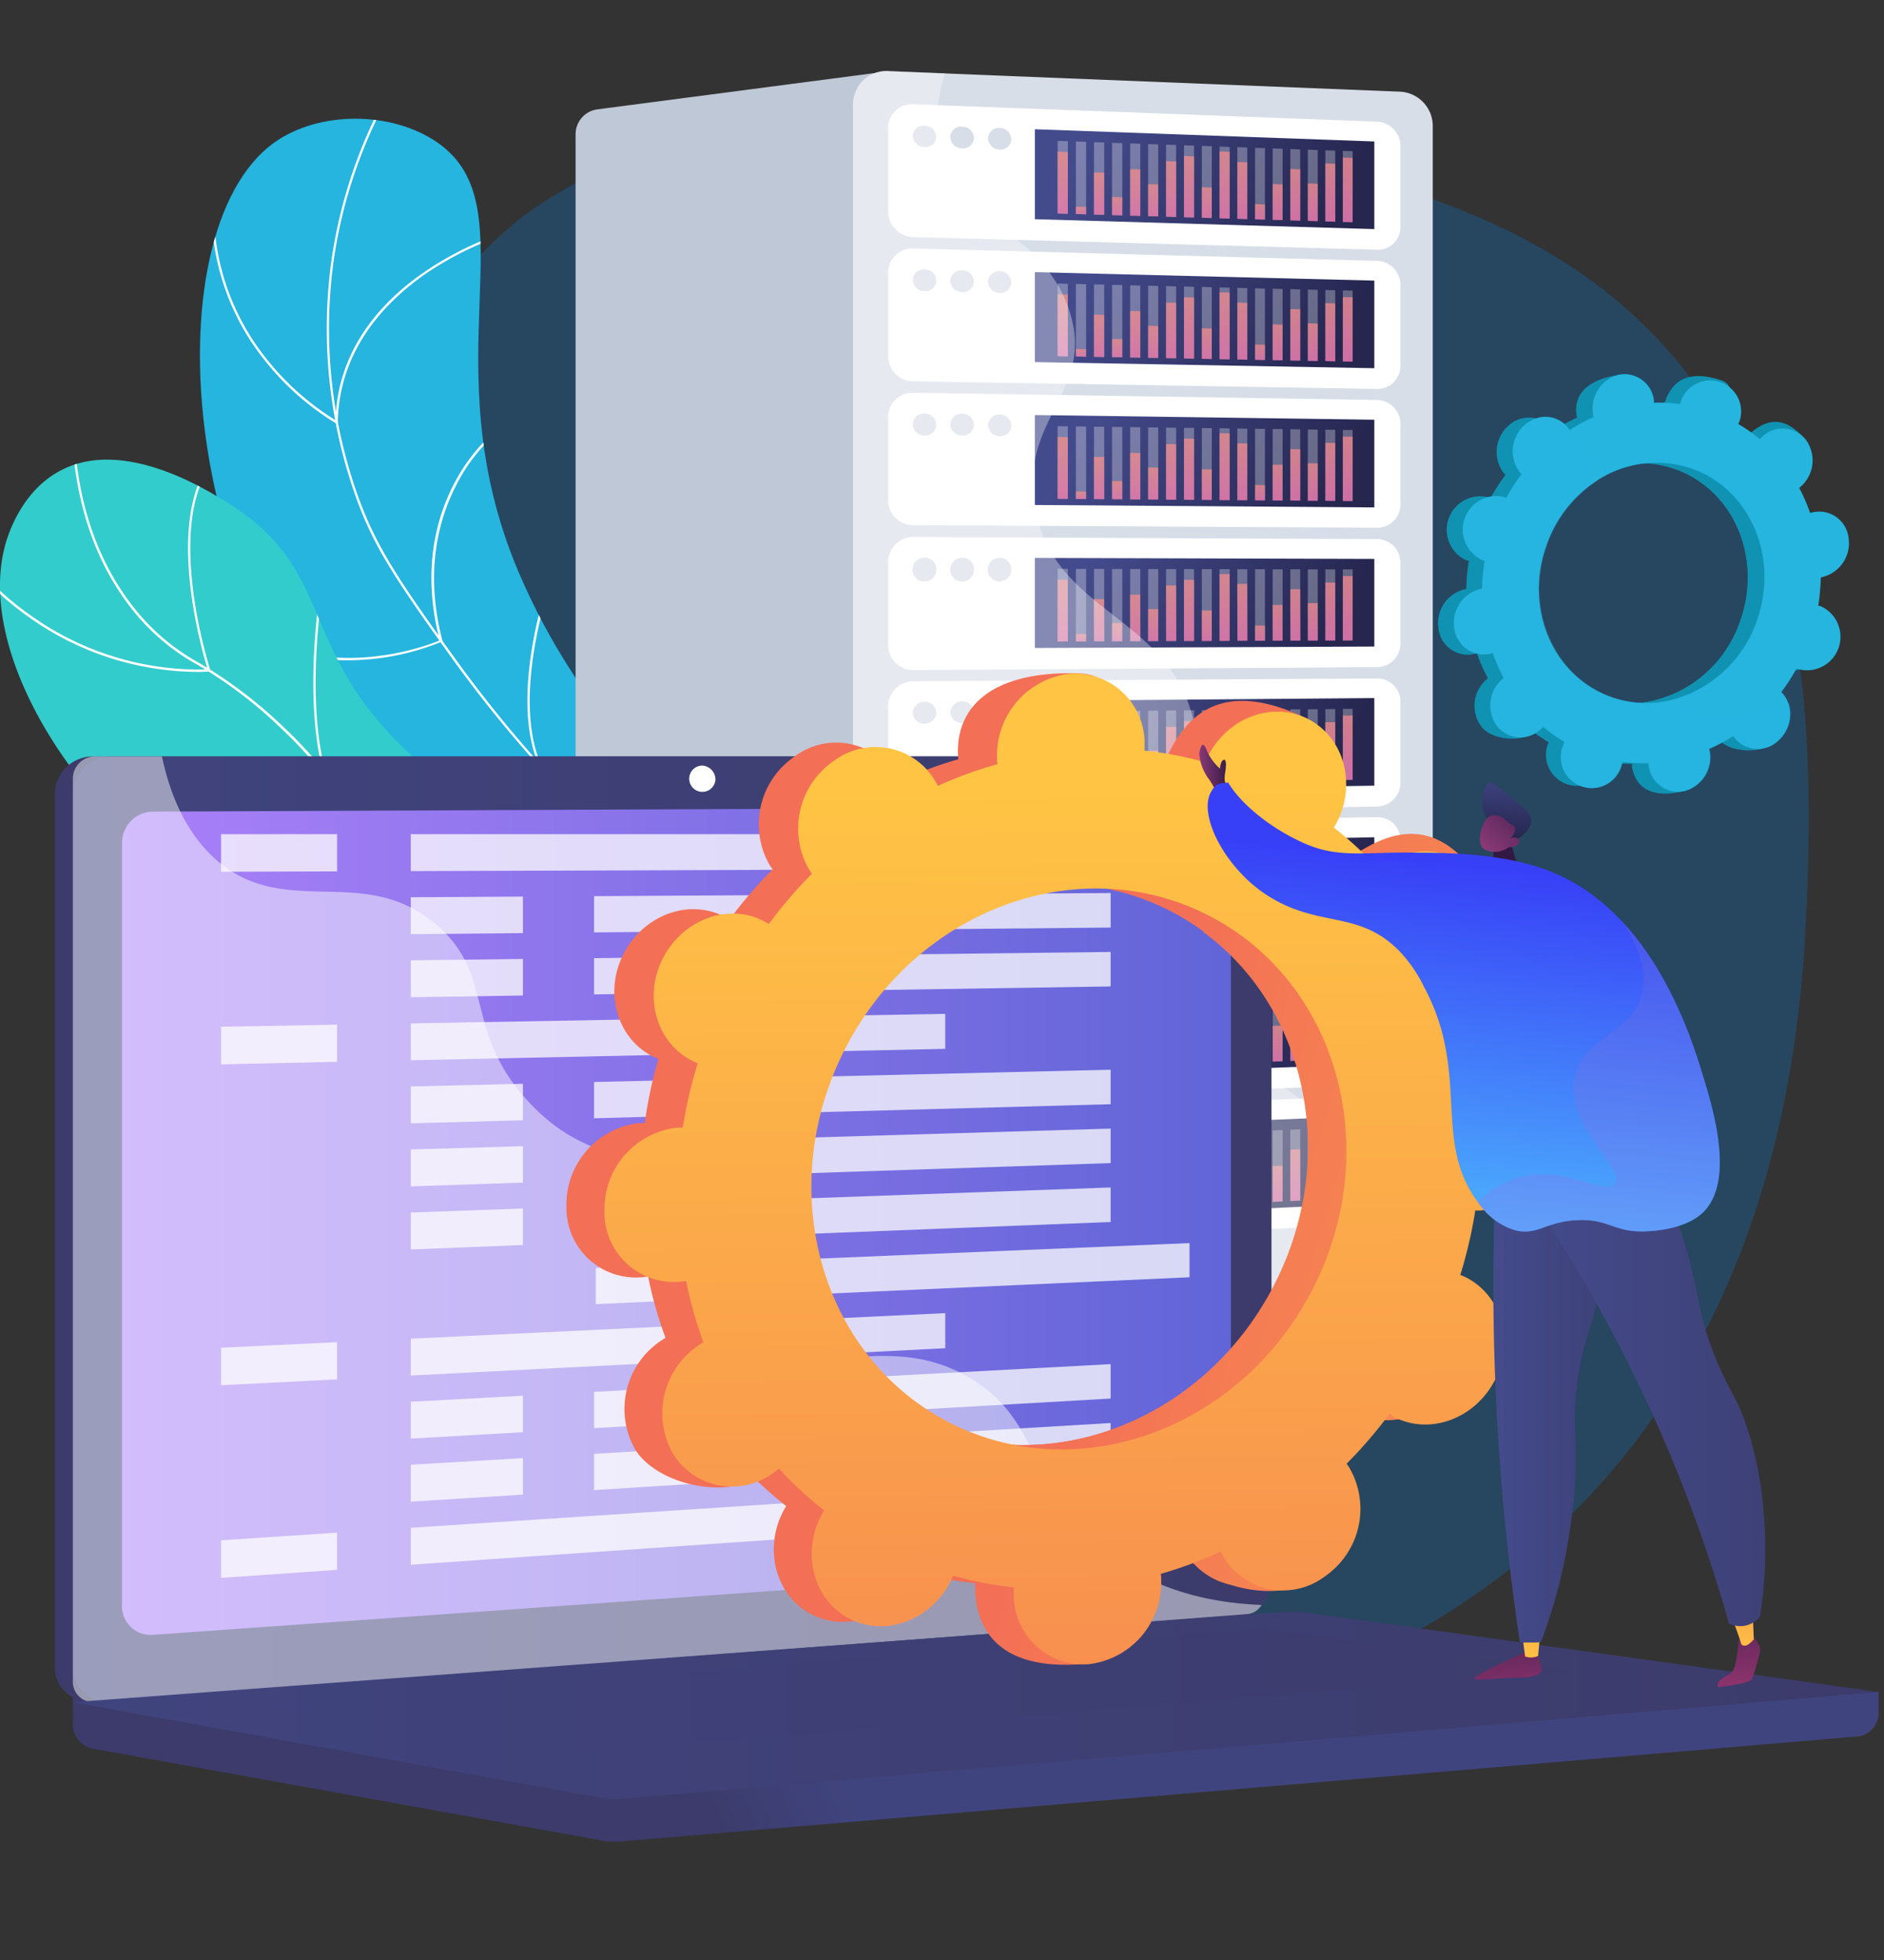 <svg xmlns="http://www.w3.org/2000/svg" xmlns:xlink="http://www.w3.org/1999/xlink" viewBox="0 0 225 234"><rect x="0" y="0" width="225" height="234" fill="#333333" stroke="none"/><defs><style>.cls-1{fill:none;}.cls-2{fill:url(#linear-gradient);}.cls-160,.cls-165,.cls-3{fill:#fff;}.cls-4{isolation:isolate;}.cls-5{fill:#0283f0;opacity:0.24;}.cls-186,.cls-6{fill:#25b5df;}.cls-15,.cls-160,.cls-165,.cls-186,.cls-7{mix-blend-mode:soft-light;}.cls-8{clip-path:url(#clip-path-2);}.cls-9{fill:url(#Безымянный_градиент_2);}.cls-10{clip-path:url(#clip-path-3);}.cls-11{clip-path:url(#clip-path-4);}.cls-12{fill:#bfc8d6;}.cls-13{fill:#d8dee8;}.cls-14{fill:url(#linear-gradient-3);}.cls-15,.cls-167,.cls-178,.cls-184,.cls-186{opacity:0.3;}.cls-16{opacity:0.69;}.cls-17{fill:url(#linear-gradient-4);}.cls-18{fill:url(#linear-gradient-5);}.cls-19{fill:url(#linear-gradient-6);}.cls-20{fill:url(#linear-gradient-7);}.cls-21{fill:url(#linear-gradient-8);}.cls-22{fill:url(#linear-gradient-9);}.cls-23{fill:url(#linear-gradient-10);}.cls-24{fill:url(#linear-gradient-11);}.cls-25{fill:url(#linear-gradient-12);}.cls-26{fill:url(#linear-gradient-13);}.cls-27{fill:url(#linear-gradient-14);}.cls-28{fill:url(#linear-gradient-15);}.cls-29{fill:url(#linear-gradient-16);}.cls-30{fill:url(#linear-gradient-17);}.cls-31{fill:url(#linear-gradient-18);}.cls-32{fill:url(#linear-gradient-19);}.cls-33{fill:url(#linear-gradient-20);}.cls-34{fill:url(#linear-gradient-21);}.cls-35{fill:url(#linear-gradient-22);}.cls-36{fill:url(#linear-gradient-23);}.cls-37{fill:url(#linear-gradient-24);}.cls-38{fill:url(#linear-gradient-25);}.cls-39{fill:url(#linear-gradient-26);}.cls-40{fill:url(#linear-gradient-27);}.cls-41{fill:url(#linear-gradient-28);}.cls-42{fill:url(#linear-gradient-29);}.cls-43{fill:url(#linear-gradient-30);}.cls-44{fill:url(#linear-gradient-31);}.cls-45{fill:url(#linear-gradient-32);}.cls-46{fill:url(#linear-gradient-33);}.cls-47{fill:url(#linear-gradient-34);}.cls-48{fill:url(#linear-gradient-35);}.cls-49{fill:url(#linear-gradient-36);}.cls-50{fill:url(#linear-gradient-37);}.cls-51{fill:url(#linear-gradient-38);}.cls-52{fill:url(#linear-gradient-39);}.cls-53{fill:url(#linear-gradient-40);}.cls-54{fill:url(#linear-gradient-41);}.cls-55{fill:url(#linear-gradient-42);}.cls-56{fill:url(#linear-gradient-43);}.cls-57{fill:url(#linear-gradient-44);}.cls-58{fill:url(#linear-gradient-45);}.cls-59{fill:url(#linear-gradient-46);}.cls-60{fill:url(#linear-gradient-47);}.cls-61{fill:url(#linear-gradient-48);}.cls-62{fill:url(#linear-gradient-49);}.cls-63{fill:url(#linear-gradient-50);}.cls-64{fill:url(#linear-gradient-51);}.cls-65{fill:url(#linear-gradient-52);}.cls-66{fill:url(#linear-gradient-53);}.cls-67{fill:url(#linear-gradient-54);}.cls-68{fill:url(#linear-gradient-55);}.cls-69{fill:url(#linear-gradient-56);}.cls-70{fill:url(#linear-gradient-57);}.cls-71{fill:url(#linear-gradient-58);}.cls-72{fill:url(#linear-gradient-59);}.cls-73{fill:url(#linear-gradient-60);}.cls-74{fill:url(#linear-gradient-61);}.cls-75{fill:url(#linear-gradient-62);}.cls-76{fill:url(#linear-gradient-63);}.cls-77{fill:url(#linear-gradient-64);}.cls-78{fill:url(#linear-gradient-65);}.cls-79{fill:url(#linear-gradient-66);}.cls-80{fill:url(#linear-gradient-67);}.cls-81{fill:url(#linear-gradient-68);}.cls-82{fill:url(#linear-gradient-69);}.cls-83{fill:url(#linear-gradient-70);}.cls-84{fill:url(#linear-gradient-71);}.cls-85{fill:url(#linear-gradient-72);}.cls-86{fill:url(#linear-gradient-73);}.cls-87{fill:url(#linear-gradient-74);}.cls-88{fill:url(#linear-gradient-75);}.cls-89{fill:url(#linear-gradient-76);}.cls-90{fill:url(#linear-gradient-77);}.cls-91{fill:url(#linear-gradient-78);}.cls-92{fill:url(#linear-gradient-79);}.cls-93{fill:url(#linear-gradient-80);}.cls-94{fill:url(#linear-gradient-81);}.cls-95{fill:url(#linear-gradient-82);}.cls-96{fill:url(#linear-gradient-83);}.cls-97{fill:url(#linear-gradient-84);}.cls-98{fill:url(#linear-gradient-85);}.cls-99{fill:url(#linear-gradient-86);}.cls-100{fill:url(#linear-gradient-87);}.cls-101{fill:url(#linear-gradient-88);}.cls-102{fill:url(#linear-gradient-89);}.cls-103{fill:url(#linear-gradient-90);}.cls-104{fill:url(#linear-gradient-91);}.cls-105{fill:url(#linear-gradient-92);}.cls-106{fill:url(#linear-gradient-93);}.cls-107{fill:url(#linear-gradient-94);}.cls-108{fill:url(#linear-gradient-95);}.cls-109{fill:url(#linear-gradient-96);}.cls-110{fill:url(#linear-gradient-97);}.cls-111{fill:url(#linear-gradient-98);}.cls-112{fill:url(#linear-gradient-99);}.cls-113{fill:url(#linear-gradient-100);}.cls-114{fill:url(#linear-gradient-101);}.cls-115{fill:url(#linear-gradient-102);}.cls-116{fill:url(#linear-gradient-103);}.cls-117{fill:url(#linear-gradient-104);}.cls-118{fill:url(#linear-gradient-105);}.cls-119{fill:url(#linear-gradient-106);}.cls-120{fill:url(#linear-gradient-107);}.cls-121{fill:url(#linear-gradient-108);}.cls-122{fill:url(#linear-gradient-109);}.cls-123{fill:url(#linear-gradient-110);}.cls-124{fill:url(#linear-gradient-111);}.cls-125{fill:url(#linear-gradient-112);}.cls-126{fill:url(#linear-gradient-113);}.cls-127{fill:url(#linear-gradient-114);}.cls-128{fill:url(#linear-gradient-115);}.cls-129{fill:url(#linear-gradient-116);}.cls-130{fill:url(#linear-gradient-117);}.cls-131{fill:url(#linear-gradient-118);}.cls-132{fill:url(#linear-gradient-119);}.cls-133{fill:url(#linear-gradient-120);}.cls-134{fill:url(#linear-gradient-121);}.cls-135{fill:url(#linear-gradient-122);}.cls-136{fill:url(#linear-gradient-123);}.cls-137{fill:url(#linear-gradient-124);}.cls-138{fill:url(#linear-gradient-125);}.cls-139{fill:url(#linear-gradient-126);}.cls-140{fill:url(#linear-gradient-127);}.cls-141{fill:url(#linear-gradient-128);}.cls-142{fill:url(#linear-gradient-129);}.cls-143{fill:url(#linear-gradient-130);}.cls-144{fill:url(#linear-gradient-131);}.cls-145{fill:url(#linear-gradient-132);}.cls-146{fill:url(#linear-gradient-133);}.cls-147{fill:url(#linear-gradient-134);}.cls-148{fill:url(#linear-gradient-135);}.cls-149{fill:url(#linear-gradient-136);}.cls-150{fill:url(#linear-gradient-137);}.cls-151{fill:url(#linear-gradient-138);}.cls-152{fill:url(#linear-gradient-139);}.cls-153{fill:url(#linear-gradient-140);}.cls-154{fill:url(#linear-gradient-141);}.cls-155{fill:url(#linear-gradient-142);}.cls-156{fill:url(#linear-gradient-143);}.cls-157{fill:url(#linear-gradient-144);}.cls-158{fill:url(#linear-gradient-145);}.cls-159{fill:url(#linear-gradient-146);}.cls-160{opacity:0.35;}.cls-161{fill:url(#linear-gradient-147);}.cls-162{fill:url(#linear-gradient-148);}.cls-163{fill:url(#linear-gradient-149);}.cls-164{fill:url(#linear-gradient-150);}.cls-165{opacity:0.48;}.cls-166{fill:url(#linear-gradient-151);}.cls-167,.cls-178,.cls-184{mix-blend-mode:multiply;}.cls-167{fill:url(#linear-gradient-152);}.cls-168{opacity:0.75;}.cls-169{fill:url(#linear-gradient-153);}.cls-170{fill:url(#linear-gradient-154);}.cls-171{fill:url(#linear-gradient-155);}.cls-172{fill:url(#linear-gradient-156);}.cls-173{fill:url(#linear-gradient-157);}.cls-174{fill:url(#linear-gradient-158);}.cls-175{fill:url(#linear-gradient-159);}.cls-176{fill:url(#linear-gradient-160);}.cls-177{fill:url(#linear-gradient-161);}.cls-178{fill:url(#linear-gradient-162);}.cls-179{fill:url(#linear-gradient-163);}.cls-180{fill:url(#linear-gradient-164);}.cls-181{fill:url(#linear-gradient-165);}.cls-182{fill:url(#linear-gradient-166);}.cls-183{fill:url(#linear-gradient-167);}.cls-184{fill:url(#linear-gradient-168);}.cls-185{fill:#1093b2;}</style><linearGradient id="linear-gradient" x1="64.76" y1="102.64" x2="12.91" y2="145.23" gradientUnits="userSpaceOnUse"><stop offset="0" stop-color="#ff9085"/><stop offset="1" stop-color="#fb6fbb"/></linearGradient><clipPath id="clip-path"><path class="cls-3" d="M87.15,129.25c-7.23-5.29-14.28-7.78-21-7.41a26.08,26.08,0,0,0-6.95,1.45,22.66,22.66,0,0,1-8.85,1.38c-7.11-.29-13.18-2.71-17.09-6.8-6.06-6.33-7.4-16.94-3.43-27l.26.1c-3.94,10-2.62,20.49,3.37,26.74,3.86,4,9.86,6.43,16.9,6.72A22.66,22.66,0,0,0,59.16,123a26.06,26.06,0,0,1,7-1.46c6.75-.38,13.86,2.13,21.14,7.46Z"/></clipPath><clipPath id="clip-path-2"><path class="cls-1" d="M79.66,142.13c2.8-8.53,5.65-21.55,2.31-36C78.15,89.52,69.66,86.2,62,68.46,51.17,43.12,63.48,24.78,52.22,17c-5.49-3.77-14.12-3.77-19.44,0C17.6,27.86,21.76,75,45.85,93.35c10.89,8.31,20.4,7.32,28.58,18.08C81.65,120.94,81.08,133.48,79.66,142.13Z"/></clipPath><linearGradient id="Безымянный_градиент_2" x1="5950.72" y1="-1915.11" x2="6068.63" y2="-2036.39" gradientTransform="matrix(-0.96, 0.27, 0.27, 0.96, 5637.84, -61.68)" gradientUnits="userSpaceOnUse"><stop offset="0" stop-color="#3cc"/><stop offset="0.55" stop-color="#893976"/></linearGradient><clipPath id="clip-path-3"><path class="cls-1" d="M84.53,131.84c.89-5.37,1.4-13.75-3-21.25C73.94,97.5,60,101.84,46.73,87.82,36,76.52,39.38,67.73,27.49,60.22,25.5,59,15,52,7.17,56.21c-4.41,2.34-6,7.17-6.31,8.07C-3.67,78,10.27,99.39,28.43,109.19c10.44,5.62,13.81,3.79,32.18,10.35A103.58,103.58,0,0,1,84.53,131.84Z"/></clipPath><clipPath id="clip-path-4"><path class="cls-2" d="M84.72,127.28a58.15,58.15,0,0,0-14.45-7.58c-11.69-4.15-17-1.7-22-6.65-5.13-5.11-1.81-10.15-7.94-15.87-.52-.48-7.11-6.46-13.07-4.23-4.17,1.55-5.79,6.29-6.55,8.51-3,8.63-1.24,21.77,8,28.25,8.72,6.15,19.77,3.22,23.28,2.26,6.15-1.67,7.6-4.07,13.86-5.59A35.76,35.76,0,0,1,84.72,127.28Z"/></clipPath><linearGradient id="linear-gradient-3" x1="131.17" y1="14.42" x2="157.22" y2="29.01" gradientUnits="userSpaceOnUse"><stop offset="0" stop-color="#444b8c"/><stop offset="1" stop-color="#26264f"/></linearGradient><linearGradient id="linear-gradient-4" x1="126.71" y1="18.52" x2="127.36" y2="28.42" xlink:href="#linear-gradient"/><linearGradient id="linear-gradient-5" x1="129.07" y1="24.67" x2="129.15" y2="26" xlink:href="#linear-gradient"/><linearGradient id="linear-gradient-6" x1="131.1" y1="20.7" x2="131.55" y2="27.5" xlink:href="#linear-gradient"/><linearGradient id="linear-gradient-7" x1="133.35" y1="23.51" x2="133.55" y2="26.52" xlink:href="#linear-gradient"/><linearGradient id="linear-gradient-8" x1="135.39" y1="20.15" x2="135.88" y2="27.64" xlink:href="#linear-gradient"/><linearGradient id="linear-gradient-9" x1="137.59" y1="21.89" x2="137.93" y2="27.09" xlink:href="#linear-gradient"/><linearGradient id="linear-gradient-10" x1="139.63" y1="19" x2="140.21" y2="27.9" xlink:href="#linear-gradient"/><linearGradient id="linear-gradient-11" x1="141.73" y1="18.26" x2="142.37" y2="28.05" xlink:href="#linear-gradient"/><linearGradient id="linear-gradient-12" x1="143.99" y1="22.09" x2="144.31" y2="27.05" xlink:href="#linear-gradient"/><linearGradient id="linear-gradient-13" x1="145.95" y1="17.44" x2="146.65" y2="28.12" xlink:href="#linear-gradient"/><linearGradient id="linear-gradient-14" x1="148.1" y1="18.68" x2="148.7" y2="27.78" xlink:href="#linear-gradient"/><linearGradient id="linear-gradient-15" x1="150.4" y1="24.13" x2="150.57" y2="26.67" xlink:href="#linear-gradient"/><linearGradient id="linear-gradient-16" x1="152.41" y1="21.42" x2="152.79" y2="27.2" xlink:href="#linear-gradient"/><linearGradient id="linear-gradient-17" x1="154.43" y1="19.29" x2="154.97" y2="27.54" xlink:href="#linear-gradient"/><linearGradient id="linear-gradient-18" x1="156.58" y1="21.18" x2="156.98" y2="27.22" xlink:href="#linear-gradient"/><linearGradient id="linear-gradient-19" x1="158.56" y1="18.31" x2="159.17" y2="27.59" xlink:href="#linear-gradient"/><linearGradient id="linear-gradient-20" x1="160.6" y1="17.37" x2="161.28" y2="27.65" xlink:href="#linear-gradient"/><linearGradient id="linear-gradient-21" x1="131.24" y1="31.29" x2="157.14" y2="45.81" xlink:href="#linear-gradient-3"/><linearGradient id="linear-gradient-22" x1="126.71" y1="35.56" x2="127.36" y2="45.43" xlink:href="#linear-gradient"/><linearGradient id="linear-gradient-23" x1="129.07" y1="41.68" x2="129.15" y2="42.99" xlink:href="#linear-gradient"/><linearGradient id="linear-gradient-24" x1="131.1" y1="37.68" x2="131.55" y2="44.46" xlink:href="#linear-gradient"/><linearGradient id="linear-gradient-25" x1="133.35" y1="40.47" x2="133.54" y2="43.47" xlink:href="#linear-gradient"/><linearGradient id="linear-gradient-26" x1="135.39" y1="37.09" x2="135.88" y2="44.56" xlink:href="#linear-gradient"/><linearGradient id="linear-gradient-27" x1="137.59" y1="38.8" x2="137.93" y2="43.98" xlink:href="#linear-gradient"/><linearGradient id="linear-gradient-28" x1="139.63" y1="35.89" x2="140.21" y2="44.78" xlink:href="#linear-gradient"/><linearGradient id="linear-gradient-29" x1="141.73" y1="35.12" x2="142.37" y2="44.9" xlink:href="#linear-gradient"/><linearGradient id="linear-gradient-30" x1="143.99" y1="38.93" x2="144.31" y2="43.88" xlink:href="#linear-gradient"/><linearGradient id="linear-gradient-31" x1="145.95" y1="34.26" x2="146.64" y2="44.92" xlink:href="#linear-gradient"/><linearGradient id="linear-gradient-32" x1="148.1" y1="35.48" x2="148.7" y2="44.56" xlink:href="#linear-gradient"/><linearGradient id="linear-gradient-33" x1="150.4" y1="40.9" x2="150.57" y2="43.43" xlink:href="#linear-gradient"/><linearGradient id="linear-gradient-34" x1="152.41" y1="38.17" x2="152.79" y2="43.93" xlink:href="#linear-gradient"/><linearGradient id="linear-gradient-35" x1="154.43" y1="36.02" x2="154.97" y2="44.25" xlink:href="#linear-gradient"/><linearGradient id="linear-gradient-36" x1="156.58" y1="37.88" x2="156.98" y2="43.91" xlink:href="#linear-gradient"/><linearGradient id="linear-gradient-37" x1="158.56" y1="34.99" x2="159.17" y2="44.26" xlink:href="#linear-gradient"/><linearGradient id="linear-gradient-38" x1="160.6" y1="34.02" x2="161.28" y2="44.3" xlink:href="#linear-gradient"/><linearGradient id="linear-gradient-39" x1="131.3" y1="48.17" x2="157.07" y2="62.61" xlink:href="#linear-gradient-3"/><linearGradient id="linear-gradient-40" x1="126.71" y1="52.59" x2="127.35" y2="62.44" xlink:href="#linear-gradient"/><linearGradient id="linear-gradient-41" x1="129.07" y1="58.69" x2="129.15" y2="59.98" xlink:href="#linear-gradient"/><linearGradient id="linear-gradient-42" x1="131.1" y1="54.67" x2="131.55" y2="61.43" xlink:href="#linear-gradient"/><linearGradient id="linear-gradient-43" x1="133.35" y1="57.43" x2="133.54" y2="60.41" xlink:href="#linear-gradient"/><linearGradient id="linear-gradient-44" x1="135.39" y1="54.03" x2="135.88" y2="61.47" xlink:href="#linear-gradient"/><linearGradient id="linear-gradient-45" x1="137.59" y1="55.71" x2="137.93" y2="60.88" xlink:href="#linear-gradient"/><linearGradient id="linear-gradient-46" x1="139.63" y1="52.78" x2="140.21" y2="61.65" xlink:href="#linear-gradient"/><linearGradient id="linear-gradient-47" x1="141.73" y1="51.99" x2="142.37" y2="61.75" xlink:href="#linear-gradient"/><linearGradient id="linear-gradient-48" x1="143.99" y1="55.77" x2="144.31" y2="60.7" xlink:href="#linear-gradient"/><linearGradient id="linear-gradient-49" x1="145.95" y1="51.08" x2="146.64" y2="61.72" xlink:href="#linear-gradient"/><linearGradient id="linear-gradient-50" x1="148.1" y1="52.27" x2="148.7" y2="61.34" xlink:href="#linear-gradient"/><linearGradient id="linear-gradient-51" x1="150.4" y1="57.67" x2="150.57" y2="60.19" xlink:href="#linear-gradient"/><linearGradient id="linear-gradient-52" x1="152.41" y1="54.92" x2="152.79" y2="60.66" xlink:href="#linear-gradient"/><linearGradient id="linear-gradient-53" x1="154.43" y1="52.74" x2="154.96" y2="60.96" xlink:href="#linear-gradient"/><linearGradient id="linear-gradient-54" x1="156.59" y1="54.58" x2="156.98" y2="60.6" xlink:href="#linear-gradient"/><linearGradient id="linear-gradient-55" x1="158.56" y1="51.67" x2="159.17" y2="60.92" xlink:href="#linear-gradient"/><linearGradient id="linear-gradient-56" x1="160.6" y1="50.68" x2="161.28" y2="60.94" xlink:href="#linear-gradient"/><linearGradient id="linear-gradient-57" x1="131.37" y1="65.04" x2="157" y2="79.41" xlink:href="#linear-gradient-3"/><linearGradient id="linear-gradient-58" x1="126.71" y1="69.62" x2="127.35" y2="79.46" xlink:href="#linear-gradient"/><linearGradient id="linear-gradient-59" x1="129.07" y1="75.7" x2="129.15" y2="76.97" xlink:href="#linear-gradient"/><linearGradient id="linear-gradient-60" x1="131.1" y1="71.65" x2="131.55" y2="78.4" gradientTransform="translate(0.27 -0.47) rotate(0.21)" xlink:href="#linear-gradient"/><linearGradient id="linear-gradient-61" x1="133.35" y1="74.39" x2="133.54" y2="77.35" xlink:href="#linear-gradient"/><linearGradient id="linear-gradient-62" x1="135.39" y1="70.96" x2="135.88" y2="78.39" gradientTransform="translate(0.27 -0.49) rotate(0.21)" xlink:href="#linear-gradient"/><linearGradient id="linear-gradient-63" x1="137.59" y1="72.63" x2="137.93" y2="77.77" xlink:href="#linear-gradient"/><linearGradient id="linear-gradient-64" x1="139.63" y1="69.67" x2="140.21" y2="78.52" gradientTransform="translate(0.26 -0.5) rotate(0.21)" xlink:href="#linear-gradient"/><linearGradient id="linear-gradient-65" x1="141.73" y1="68.85" x2="142.37" y2="78.6" xlink:href="#linear-gradient"/><linearGradient id="linear-gradient-66" x1="143.99" y1="72.61" x2="144.31" y2="77.53" xlink:href="#linear-gradient"/><linearGradient id="linear-gradient-67" x1="145.95" y1="67.9" x2="146.64" y2="78.52" xlink:href="#linear-gradient"/><linearGradient id="linear-gradient-68" x1="148.1" y1="69.07" x2="148.7" y2="78.12" gradientTransform="translate(0.26 -0.53) rotate(0.21)" xlink:href="#linear-gradient"/><linearGradient id="linear-gradient-69" x1="150.4" y1="74.45" x2="150.57" y2="76.94" xlink:href="#linear-gradient"/><linearGradient id="linear-gradient-70" x1="152.41" y1="71.67" x2="152.78" y2="77.39" gradientTransform="translate(0.27 -0.55) rotate(0.21)" xlink:href="#linear-gradient"/><linearGradient id="linear-gradient-71" x1="154.43" y1="69.47" x2="154.96" y2="77.67" gradientTransform="translate(0.27 -0.56) rotate(0.21)" xlink:href="#linear-gradient"/><linearGradient id="linear-gradient-72" x1="156.59" y1="71.29" x2="156.98" y2="77.28" gradientTransform="translate(0.27 -0.56) rotate(0.21)" xlink:href="#linear-gradient"/><linearGradient id="linear-gradient-73" x1="158.56" y1="68.35" x2="159.17" y2="77.59" xlink:href="#linear-gradient"/><linearGradient id="linear-gradient-74" x1="160.6" y1="67.34" x2="161.28" y2="77.58" xlink:href="#linear-gradient"/><linearGradient id="linear-gradient-75" x1="131.44" y1="81.92" x2="156.93" y2="96.21" xlink:href="#linear-gradient-3"/><linearGradient id="linear-gradient-76" x1="126.71" y1="86.65" x2="127.35" y2="96.47" xlink:href="#linear-gradient"/><linearGradient id="linear-gradient-77" x1="129.07" y1="92.7" x2="129.15" y2="93.96" xlink:href="#linear-gradient"/><linearGradient id="linear-gradient-78" x1="131.1" y1="88.63" x2="131.54" y2="95.36" xlink:href="#linear-gradient"/><linearGradient id="linear-gradient-79" x1="133.35" y1="91.35" x2="133.54" y2="94.29" xlink:href="#linear-gradient"/><linearGradient id="linear-gradient-80" x1="135.39" y1="87.9" x2="135.88" y2="95.31" xlink:href="#linear-gradient"/><linearGradient id="linear-gradient-81" x1="137.59" y1="89.54" x2="137.93" y2="94.67" xlink:href="#linear-gradient"/><linearGradient id="linear-gradient-82" x1="139.63" y1="86.56" x2="140.21" y2="95.39" xlink:href="#linear-gradient"/><linearGradient id="linear-gradient-83" x1="141.73" y1="85.72" x2="142.37" y2="95.45" xlink:href="#linear-gradient"/><linearGradient id="linear-gradient-84" x1="143.99" y1="89.46" x2="144.31" y2="94.35" xlink:href="#linear-gradient"/><linearGradient id="linear-gradient-85" x1="145.95" y1="84.72" x2="146.64" y2="95.32" xlink:href="#linear-gradient"/><linearGradient id="linear-gradient-86" x1="148.1" y1="85.86" x2="148.7" y2="94.9" xlink:href="#linear-gradient"/><linearGradient id="linear-gradient-87" x1="150.41" y1="91.22" x2="150.57" y2="93.7" xlink:href="#linear-gradient"/><linearGradient id="linear-gradient-88" x1="152.41" y1="88.42" x2="152.78" y2="94.13" xlink:href="#linear-gradient"/><linearGradient id="linear-gradient-89" x1="154.43" y1="86.2" x2="154.96" y2="94.38" xlink:href="#linear-gradient"/><linearGradient id="linear-gradient-90" x1="156.59" y1="87.99" x2="156.98" y2="93.97" xlink:href="#linear-gradient"/><linearGradient id="linear-gradient-91" x1="158.56" y1="85.03" x2="159.17" y2="94.25" xlink:href="#linear-gradient"/><linearGradient id="linear-gradient-92" x1="160.61" y1="84" x2="161.28" y2="94.22" xlink:href="#linear-gradient"/><linearGradient id="linear-gradient-93" x1="131.5" y1="98.8" x2="156.86" y2="113" xlink:href="#linear-gradient-3"/><linearGradient id="linear-gradient-94" x1="126.71" y1="103.68" x2="127.35" y2="113.49" xlink:href="#linear-gradient"/><linearGradient id="linear-gradient-95" x1="129.07" y1="109.71" x2="129.15" y2="110.95" xlink:href="#linear-gradient"/><linearGradient id="linear-gradient-96" x1="131.1" y1="105.62" x2="131.54" y2="112.33" xlink:href="#linear-gradient"/><linearGradient id="linear-gradient-97" x1="133.35" y1="108.31" x2="133.54" y2="111.24" xlink:href="#linear-gradient"/><linearGradient id="linear-gradient-98" x1="135.39" y1="104.84" x2="135.87" y2="112.23" xlink:href="#linear-gradient"/><linearGradient id="linear-gradient-99" x1="137.59" y1="106.45" x2="137.93" y2="111.56" xlink:href="#linear-gradient"/><linearGradient id="linear-gradient-100" x1="139.63" y1="103.45" x2="140.21" y2="112.26" xlink:href="#linear-gradient"/><linearGradient id="linear-gradient-101" x1="141.73" y1="102.59" x2="142.37" y2="112.29" xlink:href="#linear-gradient"/><linearGradient id="linear-gradient-102" x1="143.99" y1="106.3" x2="144.31" y2="111.18" xlink:href="#linear-gradient"/><linearGradient id="linear-gradient-103" x1="145.95" y1="101.54" x2="146.64" y2="112.13" xlink:href="#linear-gradient"/><linearGradient id="linear-gradient-104" x1="148.1" y1="102.66" x2="148.69" y2="111.68" xlink:href="#linear-gradient"/><linearGradient id="linear-gradient-105" x1="150.41" y1="107.99" x2="150.57" y2="110.45" xlink:href="#linear-gradient"/><linearGradient id="linear-gradient-106" x1="152.41" y1="105.17" x2="152.78" y2="110.86" xlink:href="#linear-gradient"/><linearGradient id="linear-gradient-107" x1="154.43" y1="102.93" x2="154.96" y2="111.09" xlink:href="#linear-gradient"/><linearGradient id="linear-gradient-108" x1="156.59" y1="104.7" x2="156.98" y2="110.66" xlink:href="#linear-gradient"/><linearGradient id="linear-gradient-109" x1="158.56" y1="101.72" x2="159.17" y2="110.91" xlink:href="#linear-gradient"/><linearGradient id="linear-gradient-110" x1="160.61" y1="100.66" x2="161.27" y2="110.86" xlink:href="#linear-gradient"/><linearGradient id="linear-gradient-111" x1="131.57" y1="115.67" x2="156.79" y2="129.8" xlink:href="#linear-gradient-3"/><linearGradient id="linear-gradient-112" x1="126.71" y1="120.71" x2="127.35" y2="130.5" xlink:href="#linear-gradient"/><linearGradient id="linear-gradient-113" x1="129.07" y1="126.72" x2="129.15" y2="127.94" xlink:href="#linear-gradient"/><linearGradient id="linear-gradient-114" x1="131.1" y1="122.6" x2="131.54" y2="129.3" xlink:href="#linear-gradient"/><linearGradient id="linear-gradient-115" x1="133.35" y1="125.27" x2="133.54" y2="128.18" xlink:href="#linear-gradient"/><linearGradient id="linear-gradient-116" x1="135.39" y1="121.77" x2="135.87" y2="129.15" xlink:href="#linear-gradient"/><linearGradient id="linear-gradient-117" x1="137.59" y1="123.36" x2="137.92" y2="128.46" xlink:href="#linear-gradient"/><linearGradient id="linear-gradient-118" x1="139.63" y1="120.33" x2="140.21" y2="129.14" xlink:href="#linear-gradient"/><linearGradient id="linear-gradient-119" x1="141.74" y1="119.45" x2="142.37" y2="129.14" xlink:href="#linear-gradient"/><linearGradient id="linear-gradient-120" x1="143.99" y1="123.14" x2="144.31" y2="128" xlink:href="#linear-gradient"/><linearGradient id="linear-gradient-121" x1="145.95" y1="118.36" x2="146.64" y2="128.93" xlink:href="#linear-gradient"/><linearGradient id="linear-gradient-122" x1="148.1" y1="119.46" x2="148.69" y2="128.46" xlink:href="#linear-gradient"/><linearGradient id="linear-gradient-123" x1="150.41" y1="124.77" x2="150.57" y2="127.21" xlink:href="#linear-gradient"/><linearGradient id="linear-gradient-124" x1="152.41" y1="121.92" x2="152.78" y2="127.59" xlink:href="#linear-gradient"/><linearGradient id="linear-gradient-125" x1="154.43" y1="119.65" x2="154.96" y2="127.8" xlink:href="#linear-gradient"/><linearGradient id="linear-gradient-126" x1="156.59" y1="121.4" x2="156.98" y2="127.34" xlink:href="#linear-gradient"/><linearGradient id="linear-gradient-127" x1="158.56" y1="118.4" x2="159.17" y2="127.58" xlink:href="#linear-gradient"/><linearGradient id="linear-gradient-128" x1="160.61" y1="117.32" x2="161.27" y2="127.5" xlink:href="#linear-gradient"/><linearGradient id="linear-gradient-129" x1="131.64" y1="132.55" x2="156.72" y2="146.6" xlink:href="#linear-gradient-3"/><linearGradient id="linear-gradient-130" x1="126.71" y1="137.74" x2="127.35" y2="147.51" xlink:href="#linear-gradient"/><linearGradient id="linear-gradient-131" x1="129.07" y1="143.73" x2="129.15" y2="144.93" xlink:href="#linear-gradient"/><linearGradient id="linear-gradient-132" x1="131.1" y1="139.59" x2="131.54" y2="146.26" xlink:href="#linear-gradient"/><linearGradient id="linear-gradient-133" x1="133.35" y1="142.23" x2="133.54" y2="145.12" xlink:href="#linear-gradient"/><linearGradient id="linear-gradient-134" x1="135.39" y1="138.71" x2="135.87" y2="146.07" xlink:href="#linear-gradient"/><linearGradient id="linear-gradient-135" x1="137.59" y1="140.28" x2="137.92" y2="145.36" xlink:href="#linear-gradient"/><linearGradient id="linear-gradient-136" x1="139.63" y1="137.22" x2="140.21" y2="146.01" xlink:href="#linear-gradient"/><linearGradient id="linear-gradient-137" x1="141.74" y1="136.32" x2="142.37" y2="145.99" xlink:href="#linear-gradient"/><linearGradient id="linear-gradient-138" x1="143.99" y1="139.99" x2="144.31" y2="144.83" xlink:href="#linear-gradient"/><linearGradient id="linear-gradient-139" x1="145.95" y1="135.17" x2="146.64" y2="145.73" xlink:href="#linear-gradient"/><linearGradient id="linear-gradient-140" x1="148.1" y1="136.25" x2="148.69" y2="145.24" xlink:href="#linear-gradient"/><linearGradient id="linear-gradient-141" x1="150.41" y1="141.54" x2="150.57" y2="143.97" xlink:href="#linear-gradient"/><linearGradient id="linear-gradient-142" x1="152.41" y1="138.67" x2="152.78" y2="144.33" xlink:href="#linear-gradient"/><linearGradient id="linear-gradient-143" x1="154.43" y1="136.38" x2="154.96" y2="144.51" xlink:href="#linear-gradient"/><linearGradient id="linear-gradient-144" x1="156.59" y1="138.1" x2="156.98" y2="144.03" xlink:href="#linear-gradient"/><linearGradient id="linear-gradient-145" x1="158.57" y1="135.08" x2="159.17" y2="144.24" xlink:href="#linear-gradient"/><linearGradient id="linear-gradient-146" x1="160.61" y1="133.97" x2="161.27" y2="144.14" xlink:href="#linear-gradient"/><linearGradient id="linear-gradient-147" x1="99.78" y1="210.29" x2="84.63" y2="216.65" gradientUnits="userSpaceOnUse"><stop offset="0" stop-color="#40447e"/><stop offset="1" stop-color="#3c3b6b"/></linearGradient><linearGradient id="linear-gradient-148" x1="75.13" y1="142.93" x2="59.42" y2="149.53" xlink:href="#linear-gradient-147"/><linearGradient id="linear-gradient-149" x1="8.7" y1="146.74" x2="151.85" y2="146.74" xlink:href="#linear-gradient-147"/><linearGradient id="linear-gradient-150" x1="14.57" y1="145.77" x2="147.01" y2="145.77" gradientUnits="userSpaceOnUse"><stop offset="0" stop-color="#aa80f9"/><stop offset="1" stop-color="#6165d7"/></linearGradient><linearGradient id="linear-gradient-151" x1="8.7" y1="203.6" x2="224.35" y2="203.6" xlink:href="#linear-gradient-147"/><linearGradient id="linear-gradient-152" x1="29.84" y1="201.81" x2="187.85" y2="201.81" xlink:href="#linear-gradient-147"/><linearGradient id="linear-gradient-153" x1="264.73" y1="178.26" x2="131.78" y2="140.63" gradientUnits="userSpaceOnUse"><stop offset="0" stop-color="#ffc444"/><stop offset="1" stop-color="#f36f56"/></linearGradient><linearGradient id="linear-gradient-154" x1="264.38" y1="179.49" x2="131.43" y2="141.87" xlink:href="#linear-gradient-153"/><linearGradient id="linear-gradient-155" x1="128.29" y1="94.24" x2="130.37" y2="262.13" xlink:href="#linear-gradient-153"/><linearGradient id="linear-gradient-156" x1="7028.56" y1="91.92" x2="7032.27" y2="91.92" gradientTransform="matrix(-1, 0, 0, 1, 7175.48, 0)" gradientUnits="userSpaceOnUse"><stop offset="0" stop-color="#311944"/><stop offset="1" stop-color="#893976"/></linearGradient><linearGradient id="linear-gradient-157" x1="2870.63" y1="188.07" x2="2872.08" y2="206.56" gradientTransform="translate(-2691.46)" gradientUnits="userSpaceOnUse"><stop offset="0" stop-color="#311944"/><stop offset="1" stop-color="#a03976"/></linearGradient><linearGradient id="linear-gradient-158" x1="2874.38" y1="198.36" x2="2874.11" y2="179.21" gradientTransform="translate(-2691.46)" xlink:href="#linear-gradient-153"/><linearGradient id="linear-gradient-159" x1="2898.08" y1="185.91" x2="2899.54" y2="204.4" xlink:href="#linear-gradient-157"/><linearGradient id="linear-gradient-160" x1="2899.54" y1="198.01" x2="2899.28" y2="178.86" gradientTransform="translate(-2691.46)" xlink:href="#linear-gradient-153"/><linearGradient id="linear-gradient-161" x1="2869.81" y1="167.33" x2="2883.97" y2="167.33" gradientTransform="translate(-2691.46)" gradientUnits="userSpaceOnUse"><stop offset="0" stop-color="#444b8c"/><stop offset="1" stop-color="#3e4177"/></linearGradient><linearGradient id="linear-gradient-162" x1="2869.81" y1="167.33" x2="2883.97" y2="167.33" xlink:href="#linear-gradient-161"/><linearGradient id="linear-gradient-163" x1="2873.74" y1="165.94" x2="2902.25" y2="165.94" xlink:href="#linear-gradient-161"/><linearGradient id="linear-gradient-164" x1="6994.91" y1="102.38" x2="6996.52" y2="114.96" xlink:href="#linear-gradient-156"/><linearGradient id="linear-gradient-165" x1="6995.82" y1="99.93" x2="6995.11" y2="91.36" gradientTransform="matrix(-1, 0, 0, 1, 7175.48, 0)" gradientUnits="userSpaceOnUse"><stop offset="0" stop-color="#26264f"/><stop offset="1" stop-color="#444b8c"/></linearGradient><linearGradient id="linear-gradient-166" x1="6991.38" y1="94.36" x2="6997.99" y2="101.32" xlink:href="#linear-gradient-156"/><linearGradient id="linear-gradient-167" x1="7005.18" y1="161.21" x2="6999.18" y2="103.42" gradientTransform="matrix(-1, 0, 0, 1, 7175.48, 0)" gradientUnits="userSpaceOnUse"><stop offset="0" stop-color="#53d8ff"/><stop offset="1" stop-color="#3840f7"/></linearGradient><linearGradient id="linear-gradient-168" x1="6986.79" y1="163.27" x2="6980.73" y2="104.92" gradientTransform="matrix(-1, 0, 0, 1, 7175.48, 0)" xlink:href="#linear-gradient-150"/></defs><g class="cls-4"><g id="Illustration"><g id="Database"><path class="cls-5" d="M149.94,18a174.51,174.51,0,0,0-47-3.84C89,15,73.29,17.43,62.13,26.1c-5.32,4.13-11.67,11.55-13.41,18.1,0,0-9.16,34.48-27.47,41.87s-31,133.48,107.87,121.17c0,0,81.59-3.23,86.5-96.17,1.19-22.45.53-47.13-13.69-65.91C191,30.77,175.77,24.38,158.23,19.9,155.49,19.2,152.72,18.55,149.94,18Z"/><path class="cls-6" d="M79.66,142.13c2.8-8.53,5.65-21.55,2.31-36C78.15,89.52,69.66,86.2,62,68.46,51.17,43.12,63.48,24.78,52.22,17c-5.49-3.77-14.12-3.77-19.44,0C17.6,27.86,21.76,75,45.85,93.35c10.89,8.31,20.4,7.32,28.58,18.08C81.65,120.94,81.08,133.48,79.66,142.13Z"/><g class="cls-7"><g class="cls-8"><path class="cls-3" d="M81.37,120.67a65.29,65.29,0,0,0-3.64-10.48c-3.47-7.73-7.29-12-12.13-17.37A152.08,152.08,0,0,1,54.72,79.61C47,68.92,44.57,65.17,42.42,59.11a59.76,59.76,0,0,1-2.84-28A58.24,58.24,0,0,1,47.13,9.66l.23.14a58.06,58.06,0,0,0-7.51,21.31A59.55,59.55,0,0,0,42.67,59c2.15,6,4.54,9.76,12.27,20.43A149.86,149.86,0,0,0,65.8,92.64c4.86,5.4,8.69,9.67,12.18,17.44a65.81,65.81,0,0,1,3.66,10.52Z"/><path class="cls-3" d="M40.34,50.65l-.2-.1A32,32,0,0,1,31.6,43a28.91,28.91,0,0,1-5.84-23.45l.27.05a28.62,28.62,0,0,0,5.78,23.22,31.85,31.85,0,0,0,8.26,7.35c.25-8.76,5.87-14.43,10.56-17.66a38.68,38.68,0,0,1,10.32-5l.07.26a38.67,38.67,0,0,0-10.24,4.95C46.1,36,40.5,41.66,40.34,50.43Z"/><path class="cls-3" d="M41.62,78.83a23.7,23.7,0,0,1-14.83-5l.17-.22C38,82.28,51.21,77,52.51,76.46c-2.23-8.65-.26-15,1.8-18.86a20.93,20.93,0,0,1,5.1-6.35l.17.22a20.46,20.46,0,0,0-5,6.27c-2,3.8-4,10.15-1.74,18.77l0,.11-.11,0A29.87,29.87,0,0,1,41.62,78.83Z"/><path class="cls-3" d="M51.76,95.33A35.53,35.53,0,0,1,39.52,93l.09-.25c15.57,5.68,23.88-.69,24.73-1.4-3.78-8.86,1.55-23.19,1.6-23.33l.26.1c0,.14-5.39,14.47-1.57,23.22l0,.09-.07.06C64.54,91.52,60.22,95.33,51.76,95.33Z"/></g></g><path class="cls-9" d="M84.53,131.84c.89-5.37,1.4-13.75-3-21.25C73.94,97.5,60,101.84,46.73,87.82,36,76.52,39.38,67.73,27.49,60.22,25.5,59,15,52,7.17,56.21c-4.41,2.34-6,7.17-6.31,8.07C-3.67,78,10.27,99.39,28.43,109.19c10.44,5.62,13.81,3.79,32.18,10.35A103.58,103.58,0,0,1,84.53,131.84Z"/><g class="cls-7"><g class="cls-10"><path class="cls-3" d="M86.07,138.31c-2.66-12.77-7.69-21.34-15-25.48a21.85,21.85,0,0,0-9.37-2.67,24.23,24.23,0,0,1-11.14-3.47c-4.36-2.63-5.92-5.17-7.89-8.37a50.73,50.73,0,0,0-8.83-11.11A53.47,53.47,0,0,0,23.7,79.43a25.71,25.71,0,0,1-8.17-7C11,66.54,8.66,59,8.52,49.94h.27c.14,9,2.48,16.49,7,22.35a25.77,25.77,0,0,0,8.1,6.92A54.1,54.1,0,0,1,34.07,87a50.74,50.74,0,0,1,8.87,11.17c2,3.17,3.5,5.68,7.8,8.28a23.88,23.88,0,0,0,11,3.42,22.07,22.07,0,0,1,9.48,2.72c7.33,4.17,12.41,12.81,15.08,25.65Z"/><path class="cls-3" d="M23.86,80.22A35,35,0,0,1,3.3,73.57,33,33,0,0,1-4,66.5l.22-.16a32.72,32.72,0,0,0,7.26,7,34.64,34.64,0,0,0,21.32,6.58c-.58-1.88-5.45-18.35.85-25.41l.2.18c-6.55,7.35-.79,25.14-.73,25.32l.05.17H25Z"/><path class="cls-3" d="M23.14,95.4A41,41,0,0,1,1.92,89.59l.14-.24a41.09,41.09,0,0,0,25.23,5.57,41.18,41.18,0,0,0,11.33-2.65c-2.53-9.33-.28-22.5-.26-22.63l.27,0c0,.13-2.28,13.34.28,22.62l0,.12-.1,0a40.66,40.66,0,0,1-11.52,2.72A41.11,41.11,0,0,1,23.14,95.4Z"/><path class="cls-3" d="M31.24,117.07l-1.38,0v-.27a56.94,56.94,0,0,0,21.38-3.48,36.41,36.41,0,0,0,7.4-3.69c-7-8.71-4.26-22.92-4.23-23.06l.26,0c0,.14-2.77,14.35,4.27,23l.09.11-.11.08C58.82,109.82,48.75,117.07,31.24,117.07Z"/></g></g><g class="cls-7"><path class="cls-2" d="M84.72,127.28a58.15,58.15,0,0,0-14.45-7.58c-11.69-4.15-17-1.7-22-6.65-5.13-5.11-1.81-10.15-7.94-15.87-.52-.48-7.11-6.46-13.07-4.23-4.17,1.55-5.79,6.29-6.55,8.51-3,8.63-1.24,21.77,8,28.25,8.72,6.15,19.77,3.22,23.28,2.26,6.15-1.67,7.6-4.07,13.86-5.59A35.76,35.76,0,0,1,84.72,127.28Z"/><g class="cls-11"><path class="cls-3" d="M87.15,129.25c-7.23-5.29-14.28-7.78-21-7.41a26.08,26.08,0,0,0-6.95,1.45,22.66,22.66,0,0,1-8.85,1.38c-7.11-.29-13.18-2.71-17.09-6.8-6.06-6.33-7.4-16.94-3.43-27l.26.1c-3.94,10-2.62,20.49,3.37,26.74,3.86,4,9.86,6.43,16.9,6.72A22.66,22.66,0,0,0,59.16,123a26.06,26.06,0,0,1,7-1.46c6.75-.38,13.86,2.13,21.14,7.46Z"/><path class="cls-3" d="M30.62,113.84l-.2-.07c-.11,0-11.64-4.26-12.35-13.2l.27,0c.65,8.12,10.46,12.28,12,12.88-.69-11.52,13.22-17.88,13.37-17.94l.11.25c-.14.06-14.06,6.42-13.19,17.89Z"/><path class="cls-3" d="M32.8,127.47A31.43,31.43,0,0,1,17.15,123l.14-.24c8.56,4.88,15.62,4.89,20,4a20.18,20.18,0,0,0,7.46-2.94c-6.68-9.4,1.47-20.54,1.55-20.66l.22.17c-.08.11-8.17,11.19-1.47,20.44l.08.1-.1.09a20.1,20.1,0,0,1-7.69,3.07A24.38,24.38,0,0,1,32.8,127.47Z"/></g></g><path class="cls-12" d="M68.74,16V150.61a3,3,0,0,0,2.36,2.89l34.58,7,9.42-89.13L106,8.52,71.31,13.06A3,3,0,0,0,68.74,16Z"/><path class="cls-13" d="M167.11,10.94,106.22,8.5a4,4,0,0,0-4.35,3.81V156.74a3.91,3.91,0,0,0,4.35,3.74L167.11,157a4.2,4.2,0,0,0,4-4v-138A4.11,4.11,0,0,0,167.11,10.94Z"/><path class="cls-3" d="M106.07,25.38V15.16a2.84,2.84,0,0,1,3.09-2.71l55.23,2.07a2.93,2.93,0,0,1,2.86,2.83v9.82a2.69,2.69,0,0,1-2.86,2.64L109.16,28.3A3.08,3.08,0,0,1,106.07,25.38Z"/><path class="cls-13" d="M111.83,16.31a1.31,1.31,0,0,1-1.43,1.25A1.42,1.42,0,0,1,109,16.21,1.31,1.31,0,0,1,110.4,15,1.44,1.44,0,0,1,111.83,16.31Z"/><path class="cls-13" d="M116.32,16.46a1.32,1.32,0,0,1-1.42,1.26,1.42,1.42,0,0,1-1.41-1.35,1.31,1.31,0,0,1,1.41-1.26A1.43,1.43,0,0,1,116.32,16.46Z"/><path class="cls-13" d="M120.78,16.62a1.3,1.3,0,0,1-1.4,1.25A1.42,1.42,0,0,1,118,16.52a1.3,1.3,0,0,1,1.41-1.25A1.42,1.42,0,0,1,120.78,16.62Z"/><polygon class="cls-14" points="164.13 27.35 123.59 26.17 123.59 15.43 164.13 16.89 164.13 27.35"/><g class="cls-15"><polygon class="cls-3" points="127.53 25.53 126.31 25.49 126.31 16.82 127.53 16.86 127.53 25.53"/><polygon class="cls-3" points="129.71 25.59 128.49 25.55 128.49 16.89 129.71 16.94 129.71 25.59"/><polygon class="cls-3" points="131.87 25.65 130.65 25.62 130.65 16.97 131.87 17.01 131.87 25.65"/><polygon class="cls-3" points="134.03 25.72 132.81 25.68 132.81 17.05 134.03 17.09 134.03 25.72"/><polygon class="cls-3" points="136.18 25.78 134.97 25.75 134.97 17.12 136.18 17.16 136.18 25.78"/><polygon class="cls-3" points="138.32 25.84 137.12 25.81 137.12 17.2 138.32 17.24 138.32 25.84"/><polygon class="cls-3" points="140.46 25.91 139.26 25.87 139.26 17.27 140.46 17.31 140.46 25.91"/><polygon class="cls-3" points="142.6 25.97 141.4 25.94 141.4 17.35 142.6 17.39 142.6 25.97"/><polygon class="cls-3" points="144.72 26.03 143.53 26 143.53 17.42 144.72 17.46 144.72 26.03"/><polygon class="cls-3" points="146.85 26.1 145.65 26.06 145.65 17.5 146.85 17.54 146.85 26.1"/><polygon class="cls-3" points="148.96 26.16 147.77 26.12 147.77 17.57 148.96 17.61 148.96 26.16"/><polygon class="cls-3" points="151.07 26.22 149.89 26.19 149.89 17.65 151.07 17.69 151.07 26.22"/><polygon class="cls-3" points="153.18 26.28 151.99 26.25 151.99 17.72 153.18 17.76 153.18 26.28"/><polygon class="cls-3" points="155.28 26.35 154.1 26.31 154.1 17.79 155.28 17.84 155.28 26.35"/><polygon class="cls-3" points="157.37 26.41 156.19 26.37 156.19 17.87 157.37 17.91 157.37 26.41"/><polygon class="cls-3" points="159.46 26.47 158.28 26.43 158.28 17.94 159.46 17.98 159.46 26.47"/><polygon class="cls-3" points="161.54 26.53 160.37 26.5 160.37 18.01 161.54 18.05 161.54 26.53"/></g><g class="cls-16"><polygon class="cls-17" points="127.53 25.53 126.31 25.49 126.31 18.11 127.53 18.15 127.53 25.53"/><polygon class="cls-18" points="129.71 25.59 128.49 25.55 128.49 24.67 129.71 24.7 129.71 25.59"/><polygon class="cls-19" points="131.87 25.65 130.65 25.62 130.65 20.58 131.87 20.62 131.87 25.65"/><polygon class="cls-20" points="134.03 25.72 132.81 25.68 132.81 23.51 134.03 23.55 134.03 25.72"/><polygon class="cls-21" points="136.18 25.78 134.97 25.75 134.97 20.19 136.18 20.23 136.18 25.78"/><polygon class="cls-22" points="138.32 25.84 137.12 25.81 137.12 21.98 138.32 22.02 138.32 25.84"/><polygon class="cls-23" points="140.46 25.91 139.26 25.87 139.26 19.24 140.46 19.28 140.46 25.91"/><polygon class="cls-24" points="142.6 25.97 141.4 25.94 141.4 18.63 142.6 18.67 142.6 25.97"/><polygon class="cls-25" points="144.72 26.03 143.53 26 143.53 22.35 144.72 22.39 144.72 26.03"/><polygon class="cls-26" points="146.85 26.1 145.65 26.06 145.65 18.08 146.85 18.13 146.85 26.1"/><polygon class="cls-27" points="148.96 26.16 147.77 26.12 147.77 19.34 148.96 19.38 148.96 26.16"/><polygon class="cls-28" points="151.07 26.22 149.89 26.19 149.89 24.37 151.07 24.41 151.07 26.22"/><polygon class="cls-29" points="153.18 26.28 151.99 26.25 151.99 21.98 153.18 22.02 153.18 26.28"/><polygon class="cls-30" points="155.28 26.35 154.1 26.31 154.1 20.17 155.28 20.21 155.28 26.35"/><polygon class="cls-31" points="157.37 26.41 156.19 26.37 156.19 21.9 157.37 21.94 157.37 26.41"/><polygon class="cls-32" points="159.46 26.47 158.28 26.43 158.28 19.51 159.46 19.55 159.46 26.47"/><polygon class="cls-33" points="161.54 26.53 160.37 26.5 160.37 18.81 161.54 18.85 161.54 26.53"/></g><path class="cls-3" d="M106.07,42.64V32.42a2.89,2.89,0,0,1,3.09-2.75l55.23,1.47a2.88,2.88,0,0,1,2.86,2.79v9.82a2.74,2.74,0,0,1-2.86,2.68l-55.23-.91A3,3,0,0,1,106.07,42.64Z"/><path class="cls-13" d="M111.83,33.5a1.33,1.33,0,0,1-1.43,1.27A1.41,1.41,0,0,1,109,33.43a1.33,1.33,0,0,1,1.42-1.27A1.41,1.41,0,0,1,111.83,33.5Z"/><path class="cls-13" d="M116.32,33.61a1.34,1.34,0,0,1-1.42,1.27,1.4,1.4,0,0,1-1.41-1.34,1.32,1.32,0,0,1,1.41-1.27A1.41,1.41,0,0,1,116.32,33.61Z"/><path class="cls-13" d="M120.78,33.72a1.32,1.32,0,0,1-1.4,1.26A1.39,1.39,0,0,1,118,33.65a1.32,1.32,0,0,1,1.41-1.27A1.4,1.4,0,0,1,120.78,33.72Z"/><polygon class="cls-34" points="164.13 43.96 123.59 43.23 123.59 32.49 164.13 33.5 164.13 43.96"/><g class="cls-15"><polygon class="cls-3" points="127.53 42.55 126.31 42.52 126.31 33.85 127.53 33.88 127.53 42.55"/><polygon class="cls-3" points="129.71 42.59 128.49 42.56 128.49 33.9 129.71 33.93 129.71 42.59"/><polygon class="cls-3" points="131.87 42.63 130.65 42.6 130.65 33.95 131.87 33.98 131.87 42.63"/><polygon class="cls-3" points="134.03 42.66 132.81 42.64 132.81 34.01 134.03 34.03 134.03 42.66"/><polygon class="cls-3" points="136.18 42.7 134.97 42.68 134.97 34.06 136.18 34.09 136.18 42.7"/><polygon class="cls-3" points="138.32 42.74 137.12 42.72 137.12 34.11 138.32 34.14 138.32 42.74"/><polygon class="cls-3" points="140.46 42.78 139.26 42.76 139.26 34.16 140.46 34.19 140.46 42.78"/><polygon class="cls-3" points="142.6 42.82 141.4 42.8 141.4 34.21 142.6 34.24 142.6 42.82"/><polygon class="cls-3" points="144.72 42.86 143.53 42.84 143.53 34.26 144.72 34.29 144.72 42.86"/><polygon class="cls-3" points="146.85 42.9 145.65 42.88 145.65 34.31 146.85 34.34 146.85 42.9"/><polygon class="cls-3" points="148.96 42.94 147.77 42.92 147.77 34.37 148.96 34.4 148.96 42.94"/><polygon class="cls-3" points="151.07 42.98 149.89 42.96 149.89 34.42 151.07 34.45 151.07 42.98"/><polygon class="cls-3" points="153.18 43.02 151.99 43 151.99 34.47 153.18 34.5 153.18 43.02"/><polygon class="cls-3" points="155.28 43.06 154.1 43.04 154.1 34.52 155.28 34.55 155.28 43.06"/><polygon class="cls-3" points="157.37 43.1 156.19 43.08 156.19 34.57 157.37 34.6 157.37 43.1"/><polygon class="cls-3" points="159.46 43.14 158.28 43.11 158.28 34.62 159.46 34.65 159.46 43.14"/><polygon class="cls-3" points="161.54 43.17 160.37 43.15 160.37 34.67 161.54 34.7 161.54 43.17"/></g><g class="cls-16"><polygon class="cls-35" points="127.53 42.55 126.31 42.52 126.31 35.14 127.53 35.17 127.53 42.55"/><polygon class="cls-36" points="129.71 42.59 128.49 42.56 128.49 41.67 129.71 41.7 129.71 42.59"/><polygon class="cls-37" points="131.87 42.63 130.65 42.6 130.65 37.56 131.87 37.59 131.87 42.63"/><polygon class="cls-38" points="134.03 42.66 132.81 42.64 132.81 40.47 134.03 40.49 134.03 42.66"/><polygon class="cls-39" points="136.18 42.7 134.97 42.68 134.97 37.13 136.18 37.15 136.18 42.7"/><polygon class="cls-40" points="138.32 42.74 137.12 42.72 137.12 38.9 138.32 38.92 138.32 42.74"/><polygon class="cls-41" points="140.46 42.78 139.26 42.76 139.26 36.13 140.46 36.15 140.46 42.78"/><polygon class="cls-42" points="142.6 42.82 141.4 42.8 141.4 35.49 142.6 35.52 142.6 42.82"/><polygon class="cls-43" points="144.72 42.86 143.53 42.84 143.53 39.19 144.72 39.22 144.72 42.86"/><polygon class="cls-44" points="146.85 42.9 145.65 42.88 145.65 34.9 146.85 34.93 146.85 42.9"/><polygon class="cls-45" points="148.96 42.94 147.77 42.92 147.77 36.13 148.96 36.16 148.96 42.94"/><polygon class="cls-46" points="151.07 42.98 149.89 42.96 149.89 41.14 151.07 41.16 151.07 42.98"/><polygon class="cls-47" points="153.18 43.02 151.99 43 151.99 38.73 153.18 38.76 153.18 43.02"/><polygon class="cls-48" points="155.28 43.06 154.1 43.04 154.1 36.9 155.28 36.92 155.28 43.06"/><polygon class="cls-49" points="157.37 43.1 156.19 43.08 156.19 38.6 157.37 38.63 157.37 43.1"/><polygon class="cls-50" points="159.46 43.14 158.28 43.11 158.28 36.19 159.46 36.22 159.46 43.14"/><polygon class="cls-51" points="161.54 43.17 160.37 43.15 160.37 35.47 161.54 35.49 161.54 43.17"/></g><path class="cls-3" d="M106.07,59.9V49.68a2.92,2.92,0,0,1,3.09-2.79l55.23.86a2.84,2.84,0,0,1,2.86,2.76v9.82A2.78,2.78,0,0,1,164.39,63l-55.23-.3A3,3,0,0,1,106.07,59.9Z"/><path class="cls-13" d="M111.83,50.69A1.35,1.35,0,0,1,110.4,52,1.39,1.39,0,0,1,109,50.65a1.34,1.34,0,0,1,1.42-1.28A1.39,1.39,0,0,1,111.83,50.69Z"/><path class="cls-13" d="M116.32,50.75A1.34,1.34,0,0,1,114.9,52a1.38,1.38,0,0,1-1.41-1.32,1.33,1.33,0,0,1,1.41-1.28A1.39,1.39,0,0,1,116.32,50.75Z"/><path class="cls-13" d="M120.78,50.81a1.33,1.33,0,0,1-1.4,1.28A1.38,1.38,0,0,1,118,50.77a1.33,1.33,0,0,1,1.41-1.28A1.38,1.38,0,0,1,120.78,50.81Z"/><polygon class="cls-52" points="164.13 60.58 123.59 60.29 123.59 49.55 164.13 50.11 164.13 60.58"/><g class="cls-15"><polygon class="cls-3" points="127.53 59.56 126.31 59.55 126.31 50.88 127.53 50.9 127.53 59.56"/><polygon class="cls-3" points="129.71 59.58 128.49 59.57 128.49 50.91 129.71 50.92 129.71 59.58"/><polygon class="cls-3" points="131.87 59.6 130.65 59.59 130.65 50.94 131.87 50.95 131.87 59.6"/><polygon class="cls-3" points="134.03 59.61 132.81 59.6 132.81 50.97 134.03 50.98 134.03 59.61"/><polygon class="cls-3" points="136.18 59.63 134.97 59.62 134.97 50.99 136.18 51.01 136.18 59.63"/><polygon class="cls-3" points="138.32 59.64 137.12 59.63 137.12 51.02 138.32 51.04 138.32 59.64"/><polygon class="cls-3" points="140.46 59.66 139.26 59.65 139.26 51.05 140.46 51.07 140.46 59.66"/><polygon class="cls-3" points="142.6 59.68 141.4 59.67 141.4 51.08 142.6 51.09 142.6 59.68"/><polygon class="cls-3" points="144.72 59.69 143.53 59.68 143.53 51.11 144.72 51.12 144.72 59.69"/><polygon class="cls-3" points="146.85 59.71 145.65 59.7 145.65 51.13 146.85 51.15 146.85 59.71"/><polygon class="cls-3" points="148.96 59.72 147.77 59.72 147.77 51.16 148.96 51.18 148.96 59.72"/><polygon class="cls-3" points="151.07 59.74 149.89 59.73 149.89 51.19 151.07 51.2 151.07 59.74"/><polygon class="cls-3" points="153.18 59.76 151.99 59.75 151.99 51.22 153.18 51.23 153.18 59.76"/><polygon class="cls-3" points="155.28 59.77 154.1 59.76 154.1 51.24 155.28 51.26 155.28 59.77"/><polygon class="cls-3" points="157.37 59.79 156.19 59.78 156.19 51.27 157.37 51.29 157.37 59.79"/><polygon class="cls-3" points="159.46 59.8 158.28 59.79 158.28 51.3 159.46 51.31 159.46 59.8"/><polygon class="cls-3" points="161.54 59.82 160.37 59.81 160.37 51.33 161.54 51.34 161.54 59.82"/></g><g class="cls-16"><polygon class="cls-53" points="127.53 59.56 126.31 59.55 126.31 52.17 127.53 52.19 127.53 59.56"/><polygon class="cls-54" points="129.71 59.58 128.49 59.57 128.49 58.68 129.71 58.69 129.71 59.58"/><polygon class="cls-55" points="131.87 59.6 130.65 59.59 130.65 54.55 131.87 54.56 131.87 59.6"/><polygon class="cls-56" points="134.03 59.61 132.81 59.6 132.81 57.43 134.03 57.44 134.03 59.61"/><polygon class="cls-57" points="136.18 59.63 134.97 59.62 134.97 54.06 136.18 54.08 136.18 59.63"/><polygon class="cls-58" points="138.32 59.64 137.12 59.63 137.12 55.81 138.32 55.82 138.32 59.64"/><polygon class="cls-59" points="140.46 59.66 139.26 59.65 139.26 53.02 140.46 53.03 140.46 59.66"/><polygon class="cls-60" points="142.6 59.68 141.4 59.67 141.4 52.36 142.6 52.37 142.6 59.68"/><polygon class="cls-61" points="144.72 59.69 143.53 59.68 143.53 56.03 144.72 56.05 144.72 59.69"/><polygon class="cls-62" points="146.85 59.71 145.65 59.7 145.65 51.72 146.85 51.73 146.85 59.71"/><polygon class="cls-63" points="148.96 59.72 147.77 59.72 147.77 52.93 148.96 52.94 148.96 59.72"/><polygon class="cls-64" points="151.07 59.74 149.89 59.73 149.89 57.91 151.07 57.92 151.07 59.74"/><polygon class="cls-65" points="153.18 59.76 151.99 59.75 151.99 55.48 153.18 55.49 153.18 59.76"/><polygon class="cls-66" points="155.28 59.77 154.1 59.76 154.1 53.62 155.28 53.64 155.28 59.77"/><polygon class="cls-67" points="157.37 59.79 156.19 59.78 156.19 55.31 157.37 55.32 157.37 59.79"/><polygon class="cls-68" points="159.46 59.8 158.28 59.79 158.28 52.87 159.46 52.88 159.46 59.8"/><polygon class="cls-69" points="161.54 59.82 160.37 59.81 160.37 52.12 161.54 52.14 161.54 59.82"/></g><path class="cls-3" d="M106.07,77.15V66.93a3,3,0,0,1,3.09-2.82l55.23.25a2.81,2.81,0,0,1,2.86,2.73v9.82a2.82,2.82,0,0,1-2.86,2.74L109.16,80A3,3,0,0,1,106.07,77.15Z"/><path class="cls-13" d="M111.83,67.88a1.43,1.43,0,1,1-1.43-1.31A1.38,1.38,0,0,1,111.83,67.88Z"/><path class="cls-13" d="M116.32,67.89a1.42,1.42,0,1,1-1.42-1.3A1.37,1.37,0,0,1,116.32,67.89Z"/><path class="cls-13" d="M120.78,67.9a1.41,1.41,0,1,1-1.4-1.3A1.35,1.35,0,0,1,120.78,67.9Z"/><polygon class="cls-70" points="164.13 77.19 123.59 77.36 123.59 66.61 164.13 66.73 164.13 77.19"/><g class="cls-15"><polygon class="cls-3" points="127.53 76.58 126.31 76.59 126.31 67.91 127.53 67.92 127.53 76.58"/><polygon class="cls-3" points="129.71 76.58 128.49 76.58 128.49 67.92 129.71 67.92 129.71 76.58"/><polygon class="cls-3" points="131.87 76.57 130.65 76.57 130.65 67.92 131.87 67.92 131.87 76.57"/><polygon class="cls-3" points="134.03 76.56 132.81 76.56 132.81 67.93 134.03 67.93 134.03 76.56"/><polygon class="cls-3" points="136.18 76.55 134.97 76.56 134.97 67.93 136.18 67.93 136.18 76.55"/><polygon class="cls-3" points="138.32 76.54 137.12 76.55 137.12 67.94 138.32 67.94 138.32 76.54"/><polygon class="cls-3" points="140.46 76.54 139.26 76.54 139.26 67.94 140.46 67.94 140.46 76.54"/><polygon class="cls-3" points="142.6 76.53 141.4 76.53 141.4 67.94 142.6 67.95 142.6 76.53"/><polygon class="cls-3" points="144.72 76.52 143.53 76.53 143.53 67.95 144.72 67.95 144.72 76.52"/><polygon class="cls-3" points="146.85 76.51 145.65 76.52 145.65 67.95 146.85 67.95 146.85 76.51"/><polygon class="cls-3" points="148.96 76.51 147.77 76.51 147.77 67.96 148.96 67.96 148.96 76.51"/><polygon class="cls-3" points="151.07 76.5 149.89 76.5 149.89 67.96 151.07 67.96 151.07 76.5"/><polygon class="cls-3" points="153.18 76.49 151.99 76.5 151.99 67.97 153.18 67.97 153.18 76.49"/><polygon class="cls-3" points="155.28 76.48 154.1 76.49 154.1 67.97 155.28 67.97 155.28 76.48"/><polygon class="cls-3" points="157.37 76.47 156.19 76.48 156.19 67.97 157.37 67.98 157.37 76.47"/><polygon class="cls-3" points="159.46 76.47 158.28 76.47 158.28 67.98 159.46 67.98 159.46 76.47"/><polygon class="cls-3" points="161.54 76.46 160.37 76.47 160.37 67.98 161.54 67.98 161.54 76.46"/></g><g class="cls-16"><polygon class="cls-71" points="127.53 76.58 126.31 76.59 126.31 69.21 127.53 69.21 127.53 76.58"/><polygon class="cls-72" points="129.71 76.58 128.49 76.58 128.49 75.69 129.71 75.69 129.71 76.58"/><rect class="cls-73" x="130.65" y="71.53" width="1.22" height="5.04" transform="translate(-0.27 0.47) rotate(-0.21)"/><polygon class="cls-74" points="134.03 76.56 132.81 76.56 132.81 74.39 134.03 74.39 134.03 76.56"/><rect class="cls-75" x="134.97" y="71" width="1.21" height="5.55" transform="translate(-0.27 0.49) rotate(-0.21)"/><polygon class="cls-76" points="138.32 76.54 137.12 76.55 137.12 72.72 138.32 72.72 138.32 76.54"/><rect class="cls-77" x="139.26" y="69.91" width="1.2" height="6.63" transform="translate(-0.26 0.5) rotate(-0.21)"/><polygon class="cls-78" points="142.6 76.53 141.4 76.53 141.4 69.22 142.6 69.23 142.6 76.53"/><polygon class="cls-79" points="144.72 76.52 143.53 76.53 143.53 72.88 144.72 72.88 144.72 76.52"/><polygon class="cls-80" points="146.85 76.51 145.65 76.52 145.65 68.54 146.85 68.54 146.85 76.51"/><rect class="cls-81" x="147.77" y="69.72" width="1.19" height="6.78" transform="translate(-0.26 0.53) rotate(-0.21)"/><polygon class="cls-82" points="151.07 76.5 149.89 76.5 149.89 74.69 151.07 74.68 151.07 76.5"/><rect class="cls-83" x="151.99" y="72.23" width="1.18" height="4.26" transform="translate(-0.27 0.55) rotate(-0.21)"/><rect class="cls-84" x="154.1" y="70.35" width="1.18" height="6.14" transform="translate(-0.26 0.56) rotate(-0.21)"/><rect class="cls-85" x="156.19" y="72.01" width="1.18" height="4.47" transform="translate(-0.27 0.57) rotate(-0.21)"/><polygon class="cls-86" points="159.46 76.47 158.28 76.47 158.28 69.55 159.46 69.55 159.46 76.47"/><polygon class="cls-87" points="161.54 76.46 160.37 76.47 160.37 68.78 161.54 68.78 161.54 76.46"/></g><path class="cls-3" d="M106.07,94.41V84.19a3,3,0,0,1,3.09-2.85L164.39,81a2.77,2.77,0,0,1,2.86,2.7v9.82a2.86,2.86,0,0,1-2.86,2.77l-55.23.93A2.92,2.92,0,0,1,106.07,94.41Z"/><path class="cls-13" d="M111.83,85.08a1.39,1.39,0,0,1-1.43,1.32A1.37,1.37,0,0,1,109,85.1a1.39,1.39,0,0,1,1.42-1.32A1.37,1.37,0,0,1,111.83,85.08Z"/><path class="cls-13" d="M116.32,85a1.39,1.39,0,0,1-1.42,1.31,1.34,1.34,0,0,1-1.41-1.29,1.42,1.42,0,0,1,2.83,0Z"/><path class="cls-13" d="M120.78,85a1.37,1.37,0,0,1-1.4,1.31A1.35,1.35,0,0,1,118,85a1.37,1.37,0,0,1,1.41-1.31A1.34,1.34,0,0,1,120.78,85Z"/><polygon class="cls-88" points="164.13 93.8 123.59 94.42 123.59 83.67 164.13 83.34 164.13 93.8"/><g class="cls-15"><polygon class="cls-3" points="127.53 93.6 126.31 93.62 126.31 84.95 127.53 84.93 127.53 93.6"/><polygon class="cls-3" points="129.71 93.57 128.49 93.59 128.49 84.93 129.71 84.92 129.71 93.57"/><polygon class="cls-3" points="131.87 93.54 130.65 93.56 130.65 84.91 131.87 84.89 131.87 93.54"/><polygon class="cls-3" points="134.03 93.51 132.81 93.52 132.81 84.89 134.03 84.88 134.03 93.51"/><polygon class="cls-3" points="136.18 93.47 134.97 93.49 134.97 84.87 136.18 84.86 136.18 93.47"/><polygon class="cls-3" points="138.32 93.44 137.12 93.46 137.12 84.85 138.32 84.84 138.32 93.44"/><polygon class="cls-3" points="140.46 93.41 139.26 93.43 139.26 84.83 140.46 84.82 140.46 93.41"/><polygon class="cls-3" points="142.6 93.38 141.4 93.4 141.4 84.81 142.6 84.8 142.6 93.38"/><polygon class="cls-3" points="144.72 93.35 143.53 93.37 143.53 84.79 144.72 84.78 144.72 93.35"/><polygon class="cls-3" points="146.85 93.32 145.65 93.34 145.65 84.77 146.85 84.76 146.85 93.32"/><polygon class="cls-3" points="148.96 93.29 147.77 93.31 147.77 84.75 148.96 84.74 148.96 93.29"/><polygon class="cls-3" points="151.07 93.26 149.89 93.27 149.89 84.73 151.07 84.72 151.07 93.26"/><polygon class="cls-3" points="153.18 93.23 151.99 93.24 151.99 84.71 153.18 84.7 153.18 93.23"/><polygon class="cls-3" points="155.28 93.19 154.1 93.21 154.1 84.69 155.28 84.68 155.28 93.19"/><polygon class="cls-3" points="157.37 93.16 156.19 93.18 156.19 84.68 157.37 84.67 157.37 93.16"/><polygon class="cls-3" points="159.46 93.13 158.28 93.15 158.28 84.66 159.46 84.65 159.46 93.13"/><polygon class="cls-3" points="161.54 93.1 160.37 93.12 160.37 84.64 161.54 84.63 161.54 93.1"/></g><g class="cls-16"><polygon class="cls-89" points="127.53 93.6 126.31 93.62 126.31 86.24 127.53 86.23 127.53 93.6"/><polygon class="cls-90" points="129.71 93.57 128.49 93.59 128.49 92.7 129.71 92.68 129.71 93.57"/><polygon class="cls-91" points="131.87 93.54 130.65 93.56 130.65 88.52 131.87 88.5 131.87 93.54"/><polygon class="cls-92" points="134.03 93.51 132.81 93.52 132.81 91.35 134.03 91.34 134.03 93.51"/><polygon class="cls-93" points="136.18 93.47 134.97 93.49 134.97 87.94 136.18 87.92 136.18 93.47"/><polygon class="cls-94" points="138.32 93.44 137.12 93.46 137.12 89.64 138.32 89.62 138.32 93.44"/><polygon class="cls-95" points="140.46 93.41 139.26 93.43 139.26 86.79 140.46 86.78 140.46 93.41"/><polygon class="cls-96" points="142.6 93.38 141.4 93.4 141.4 86.09 142.6 86.08 142.6 93.38"/><polygon class="cls-97" points="144.72 93.35 143.53 93.37 143.53 89.72 144.72 89.7 144.72 93.35"/><polygon class="cls-98" points="146.85 93.32 145.65 93.34 145.65 85.36 146.85 85.35 146.85 93.32"/><polygon class="cls-99" points="148.96 93.29 147.77 93.31 147.77 86.52 148.96 86.51 148.96 93.29"/><polygon class="cls-100" points="151.07 93.26 149.89 93.27 149.89 91.46 151.07 91.44 151.07 93.26"/><polygon class="cls-101" points="153.18 93.23 151.99 93.24 151.99 88.98 153.18 88.97 153.18 93.23"/><polygon class="cls-102" points="155.28 93.19 154.1 93.21 154.1 87.08 155.28 87.06 155.28 93.19"/><polygon class="cls-103" points="157.37 93.16 156.19 93.18 156.19 88.71 157.37 88.7 157.37 93.16"/><polygon class="cls-104" points="159.46 93.13 158.28 93.15 158.28 86.23 159.46 86.22 159.46 93.13"/><polygon class="cls-105" points="161.54 93.1 160.37 93.12 160.37 85.44 161.54 85.42 161.54 93.1"/></g><path class="cls-3" d="M106.07,111.66V101.44a3,3,0,0,1,3.09-2.88l55.23-1a2.73,2.73,0,0,1,2.86,2.67v9.82a2.89,2.89,0,0,1-2.86,2.8l-55.23,1.54A2.87,2.87,0,0,1,106.07,111.66Z"/><path class="cls-13" d="M111.83,102.27a1.4,1.4,0,0,1-1.43,1.33,1.33,1.33,0,0,1-1.42-1.27A1.4,1.4,0,0,1,110.4,101,1.35,1.35,0,0,1,111.83,102.27Z"/><path class="cls-13" d="M116.32,102.18a1.4,1.4,0,0,1-1.42,1.33,1.32,1.32,0,0,1-1.41-1.27,1.4,1.4,0,0,1,1.41-1.34A1.34,1.34,0,0,1,116.32,102.18Z"/><path class="cls-13" d="M120.78,102.09a1.39,1.39,0,0,1-1.4,1.33,1.33,1.33,0,0,1-1.41-1.27,1.39,1.39,0,0,1,1.41-1.33A1.32,1.32,0,0,1,120.78,102.09Z"/><polygon class="cls-106" points="164.13 110.42 123.59 111.48 123.59 100.74 164.13 99.96 164.13 110.42"/><g class="cls-15"><polygon class="cls-3" points="127.53 110.62 126.31 110.65 126.31 101.98 127.53 101.95 127.53 110.62"/><polygon class="cls-3" points="129.71 110.56 128.49 110.6 128.49 101.93 129.71 101.91 129.71 110.56"/><polygon class="cls-3" points="131.87 110.51 130.65 110.54 130.65 101.89 131.87 101.87 131.87 110.51"/><polygon class="cls-3" points="134.03 110.45 132.81 110.48 132.81 101.85 134.03 101.82 134.03 110.45"/><polygon class="cls-3" points="136.18 110.4 134.97 110.43 134.97 101.8 136.18 101.78 136.18 110.4"/><polygon class="cls-3" points="138.32 110.34 137.12 110.37 137.12 101.76 138.32 101.74 138.32 110.34"/><polygon class="cls-3" points="140.46 110.29 139.26 110.32 139.26 101.72 140.46 101.69 140.46 110.29"/><polygon class="cls-3" points="142.6 110.23 141.4 110.26 141.4 101.67 142.6 101.65 142.6 110.23"/><polygon class="cls-3" points="144.72 110.18 143.53 110.21 143.53 101.63 144.72 101.61 144.72 110.18"/><polygon class="cls-3" points="146.85 110.12 145.65 110.16 145.65 101.59 146.85 101.57 146.85 110.12"/><polygon class="cls-3" points="148.96 110.07 147.77 110.1 147.77 101.55 148.96 101.52 148.96 110.07"/><polygon class="cls-3" points="151.07 110.02 149.89 110.05 149.89 101.5 151.07 101.48 151.07 110.02"/><polygon class="cls-3" points="153.18 109.96 151.99 109.99 151.99 101.46 153.18 101.44 153.18 109.96"/><polygon class="cls-3" points="155.28 109.91 154.1 109.94 154.1 101.42 155.28 101.4 155.28 109.91"/><polygon class="cls-3" points="157.37 109.85 156.19 109.88 156.19 101.38 157.37 101.36 157.37 109.85"/><polygon class="cls-3" points="159.46 109.8 158.28 109.83 158.28 101.34 159.46 101.31 159.46 109.8"/><polygon class="cls-3" points="161.54 109.75 160.37 109.78 160.37 101.29 161.54 101.27 161.54 109.75"/></g><g class="cls-16"><polygon class="cls-107" points="127.53 110.62 126.31 110.65 126.31 103.27 127.53 103.25 127.53 110.62"/><polygon class="cls-108" points="129.71 110.56 128.49 110.6 128.49 109.71 129.71 109.68 129.71 110.56"/><polygon class="cls-109" points="131.87 110.51 130.65 110.54 130.65 105.5 131.87 105.47 131.87 110.51"/><polygon class="cls-110" points="134.03 110.45 132.81 110.48 132.81 108.31 134.03 108.28 134.03 110.45"/><polygon class="cls-111" points="136.18 110.4 134.97 110.43 134.97 104.87 136.18 104.85 136.18 110.4"/><polygon class="cls-112" points="138.32 110.34 137.12 110.37 137.12 106.55 138.32 106.52 138.32 110.34"/><polygon class="cls-113" points="140.46 110.29 139.26 110.32 139.26 103.68 140.46 103.66 140.46 110.29"/><polygon class="cls-114" points="142.6 110.23 141.4 110.26 141.4 102.96 142.6 102.93 142.6 110.23"/><polygon class="cls-115" points="144.72 110.18 143.53 110.21 143.53 106.56 144.72 106.53 144.72 110.18"/><polygon class="cls-116" points="146.85 110.12 145.65 110.16 145.65 102.18 146.85 102.15 146.85 110.12"/><polygon class="cls-117" points="148.96 110.07 147.77 110.1 147.77 103.31 148.96 103.29 148.96 110.07"/><polygon class="cls-118" points="151.07 110.02 149.89 110.05 149.89 108.23 151.07 108.2 151.07 110.02"/><polygon class="cls-119" points="153.18 109.96 151.99 109.99 151.99 105.73 153.18 105.7 153.18 109.96"/><polygon class="cls-120" points="155.28 109.91 154.1 109.94 154.1 103.8 155.28 103.77 155.28 109.91"/><polygon class="cls-121" points="157.37 109.85 156.19 109.88 156.19 105.41 157.37 105.39 157.37 109.85"/><polygon class="cls-122" points="159.46 109.8 158.28 109.83 158.28 102.91 159.46 102.88 159.46 109.8"/><polygon class="cls-123" points="161.54 109.75 160.37 109.78 160.37 102.09 161.54 102.07 161.54 109.75"/></g><path class="cls-3" d="M106.07,128.92V118.7a3.08,3.08,0,0,1,3.09-2.92l55.23-1.59a2.7,2.7,0,0,1,2.86,2.64v9.82a2.93,2.93,0,0,1-2.86,2.83l-55.23,2.15A2.84,2.84,0,0,1,106.07,128.92Z"/><path class="cls-13" d="M111.83,119.46a1.42,1.42,0,0,1-1.43,1.35,1.32,1.32,0,0,1-1.42-1.26,1.42,1.42,0,0,1,1.42-1.35A1.32,1.32,0,0,1,111.83,119.46Z"/><path class="cls-13" d="M116.32,119.32a1.43,1.43,0,0,1-1.42,1.35,1.31,1.31,0,0,1-1.41-1.26,1.42,1.42,0,0,1,1.41-1.35A1.32,1.32,0,0,1,116.32,119.32Z"/><path class="cls-13" d="M120.78,119.18a1.4,1.4,0,0,1-1.4,1.34,1.3,1.3,0,0,1-1.41-1.25,1.4,1.4,0,0,1,1.41-1.34A1.3,1.3,0,0,1,120.78,119.18Z"/><polygon class="cls-124" points="164.13 127.03 123.59 128.54 123.59 117.8 164.13 116.57 164.13 127.03"/><g class="cls-15"><polygon class="cls-3" points="127.53 127.64 126.31 127.68 126.31 119.01 127.53 118.97 127.53 127.64"/><polygon class="cls-3" points="129.71 127.56 128.49 127.6 128.49 118.94 129.71 118.91 129.71 127.56"/><polygon class="cls-3" points="131.87 127.48 130.65 127.52 130.65 118.88 131.87 118.84 131.87 127.48"/><polygon class="cls-3" points="134.03 127.4 132.81 127.44 132.81 118.81 134.03 118.77 134.03 127.4"/><polygon class="cls-3" points="136.18 127.32 134.97 127.37 134.97 118.74 136.18 118.7 136.18 127.32"/><polygon class="cls-3" points="138.32 127.24 137.12 127.29 137.12 118.67 138.32 118.64 138.32 127.24"/><polygon class="cls-3" points="140.46 127.16 139.26 127.21 139.26 118.61 140.46 118.57 140.46 127.16"/><polygon class="cls-3" points="142.6 127.08 141.4 127.13 141.4 118.54 142.6 118.5 142.6 127.08"/><polygon class="cls-3" points="144.72 127.01 143.53 127.05 143.53 118.47 144.72 118.44 144.72 127.01"/><polygon class="cls-3" points="146.85 126.93 145.65 126.97 145.65 118.41 146.85 118.37 146.85 126.93"/><polygon class="cls-3" points="148.96 126.85 147.77 126.89 147.77 118.34 148.96 118.31 148.96 126.85"/><polygon class="cls-3" points="151.07 126.77 149.89 126.82 149.89 118.28 151.07 118.24 151.07 126.77"/><polygon class="cls-3" points="153.18 126.7 151.99 126.74 151.99 118.21 153.18 118.17 153.18 126.7"/><polygon class="cls-3" points="155.28 126.62 154.1 126.66 154.1 118.14 155.28 118.11 155.28 126.62"/><polygon class="cls-3" points="157.37 126.54 156.19 126.59 156.19 118.08 157.37 118.04 157.37 126.54"/><polygon class="cls-3" points="159.46 126.47 158.28 126.51 158.28 118.02 159.46 117.98 159.46 126.47"/><polygon class="cls-3" points="161.54 126.39 160.37 126.43 160.37 117.95 161.54 117.91 161.54 126.39"/></g><g class="cls-16"><polygon class="cls-125" points="127.53 127.64 126.31 127.68 126.31 120.3 127.53 120.26 127.53 127.64"/><polygon class="cls-126" points="129.71 127.56 128.49 127.6 128.49 126.72 129.71 126.67 129.71 127.56"/><polygon class="cls-127" points="131.87 127.48 130.65 127.52 130.65 122.49 131.87 122.45 131.87 127.48"/><polygon class="cls-128" points="134.03 127.4 132.81 127.44 132.81 125.27 134.03 125.23 134.03 127.4"/><polygon class="cls-129" points="136.18 127.32 134.97 127.37 134.97 121.81 136.18 121.77 136.18 127.32"/><polygon class="cls-130" points="138.32 127.24 137.12 127.29 137.12 123.46 138.32 123.42 138.32 127.24"/><polygon class="cls-131" points="140.46 127.16 139.26 127.21 139.26 120.57 140.46 120.53 140.46 127.16"/><polygon class="cls-132" points="142.6 127.08 141.4 127.13 141.4 119.82 142.6 119.78 142.6 127.08"/><polygon class="cls-133" points="144.72 127.01 143.53 127.05 143.53 123.4 144.72 123.36 144.72 127.01"/><polygon class="cls-134" points="146.85 126.93 145.65 126.97 145.65 119 146.85 118.96 146.85 126.93"/><polygon class="cls-135" points="148.96 126.85 147.77 126.89 147.77 120.11 148.96 120.07 148.96 126.85"/><polygon class="cls-136" points="151.07 126.77 149.89 126.82 149.89 125 151.07 124.96 151.07 126.77"/><polygon class="cls-137" points="153.18 126.7 151.99 126.74 151.99 122.48 153.18 122.44 153.18 126.7"/><polygon class="cls-138" points="155.28 126.62 154.1 126.66 154.1 120.53 155.28 120.49 155.28 126.62"/><polygon class="cls-139" points="157.37 126.54 156.19 126.59 156.19 122.12 157.37 122.08 157.37 126.54"/><polygon class="cls-140" points="159.46 126.47 158.28 126.51 158.28 119.58 159.46 119.55 159.46 126.47"/><polygon class="cls-141" points="161.54 126.39 160.37 126.43 160.37 118.75 161.54 118.71 161.54 126.39"/></g><path class="cls-3" d="M106.07,146.18V136a3.12,3.12,0,0,1,3.09-3l55.23-2.19a2.65,2.65,0,0,1,2.86,2.6v9.82a3,3,0,0,1-2.86,2.87l-55.23,2.75A2.8,2.8,0,0,1,106.07,146.18Z"/><path class="cls-13" d="M111.83,136.65A1.45,1.45,0,0,1,110.4,138a1.3,1.3,0,0,1-1.42-1.25,1.44,1.44,0,0,1,1.42-1.36A1.3,1.3,0,0,1,111.83,136.65Z"/><path class="cls-13" d="M116.32,136.46a1.45,1.45,0,0,1-1.42,1.37,1.3,1.3,0,0,1-1.41-1.25,1.43,1.43,0,0,1,1.41-1.36A1.31,1.31,0,0,1,116.32,136.46Z"/><path class="cls-13" d="M120.78,136.28a1.42,1.42,0,0,1-1.4,1.35,1.29,1.29,0,0,1-1.41-1.24,1.42,1.42,0,0,1,1.41-1.35A1.28,1.28,0,0,1,120.78,136.28Z"/><polygon class="cls-142" points="164.13 143.65 123.59 145.6 123.59 134.86 164.13 133.19 164.13 143.65"/><g class="cls-15"><polygon class="cls-3" points="127.53 144.66 126.31 144.72 126.31 136.04 127.53 135.99 127.53 144.66"/><polygon class="cls-3" points="129.71 144.55 128.49 144.61 128.49 135.95 129.71 135.9 129.71 144.55"/><polygon class="cls-3" points="131.87 144.45 130.65 144.51 130.65 135.86 131.87 135.81 131.87 144.45"/><polygon class="cls-3" points="134.03 144.35 132.81 144.41 132.81 135.77 134.03 135.72 134.03 144.35"/><polygon class="cls-3" points="136.18 144.25 134.97 144.3 134.97 135.68 136.18 135.63 136.18 144.25"/><polygon class="cls-3" points="138.32 144.14 137.12 144.2 137.12 135.59 138.32 135.54 138.32 144.14"/><polygon class="cls-3" points="140.46 144.04 139.26 144.1 139.26 135.5 140.46 135.45 140.46 144.04"/><polygon class="cls-3" points="142.6 143.94 141.4 144 141.4 135.41 142.6 135.36 142.6 143.94"/><polygon class="cls-3" points="144.72 143.84 143.53 143.89 143.53 135.32 144.72 135.27 144.72 143.84"/><polygon class="cls-3" points="146.85 143.74 145.65 143.79 145.65 135.23 146.85 135.18 146.85 143.74"/><polygon class="cls-3" points="148.96 143.63 147.77 143.69 147.77 135.14 148.96 135.09 148.96 143.63"/><polygon class="cls-3" points="151.07 143.53 149.89 143.59 149.89 135.05 151.07 135 151.07 143.53"/><polygon class="cls-3" points="153.18 143.43 151.99 143.49 151.99 134.96 153.18 134.91 153.18 143.43"/><polygon class="cls-3" points="155.28 143.33 154.1 143.39 154.1 134.87 155.28 134.82 155.28 143.33"/><polygon class="cls-3" points="157.37 143.23 156.19 143.29 156.19 134.78 157.37 134.73 157.37 143.23"/><polygon class="cls-3" points="159.46 143.13 158.28 143.19 158.28 134.69 159.46 134.65 159.46 143.13"/><polygon class="cls-3" points="161.54 143.03 160.37 143.09 160.37 134.61 161.54 134.56 161.54 143.03"/></g><g class="cls-16"><polygon class="cls-143" points="127.53 144.66 126.31 144.72 126.31 137.34 127.53 137.28 127.53 144.66"/><polygon class="cls-144" points="129.71 144.55 128.49 144.61 128.49 143.72 129.71 143.67 129.71 144.55"/><polygon class="cls-145" points="131.87 144.45 130.65 144.51 130.65 139.47 131.87 139.42 131.87 144.45"/><polygon class="cls-146" points="134.03 144.35 132.81 144.41 132.81 142.23 134.03 142.18 134.03 144.35"/><polygon class="cls-147" points="136.18 144.25 134.97 144.3 134.97 138.75 136.18 138.69 136.18 144.25"/><polygon class="cls-148" points="138.32 144.14 137.12 144.2 137.12 140.37 138.32 140.32 138.32 144.14"/><polygon class="cls-149" points="140.46 144.04 139.26 144.1 139.26 137.46 140.46 137.41 140.46 144.04"/><polygon class="cls-150" points="142.6 143.94 141.4 144 141.4 136.69 142.6 136.63 142.6 143.94"/><polygon class="cls-151" points="144.72 143.84 143.53 143.89 143.53 140.24 144.72 140.19 144.72 143.84"/><polygon class="cls-152" points="146.85 143.74 145.65 143.79 145.65 135.81 146.85 135.76 146.85 143.74"/><polygon class="cls-153" points="148.96 143.63 147.77 143.69 147.77 136.91 148.96 136.85 148.96 143.63"/><polygon class="cls-154" points="151.07 143.53 149.89 143.59 149.89 141.77 151.07 141.72 151.07 143.53"/><polygon class="cls-155" points="153.18 143.43 151.99 143.49 151.99 139.22 153.18 139.17 153.18 143.43"/><polygon class="cls-156" points="155.28 143.33 154.1 143.39 154.1 137.25 155.28 137.2 155.28 143.33"/><polygon class="cls-157" points="157.37 143.23 156.19 143.29 156.19 138.82 157.37 138.76 157.37 143.23"/><polygon class="cls-158" points="159.46 143.13 158.28 143.19 158.28 136.26 159.46 136.21 159.46 143.13"/><polygon class="cls-159" points="161.54 143.03 160.37 143.09 160.37 135.4 161.54 135.35 161.54 143.03"/></g><path class="cls-160" d="M161.31,137.25c-9-11.51-20.48-11.18-23.76-22-3.5-11.57,7.93-16.61,5-29.17-2.93-12.77-17-12.87-19-25.79-1.66-10.48,7.12-13.5,4.25-22.9C124.91,27.76,114.38,26.44,112.3,17a15.23,15.23,0,0,1,.58-8.25l-6.66-.27a4,4,0,0,0-4.35,3.81V156.74a3.91,3.91,0,0,0,4.35,3.74L167.11,157a4.37,4.37,0,0,0,1.73-.48C167.72,147.51,164.57,141.45,161.31,137.25Z"/><path class="cls-161" d="M224.35,202,8.7,200.08v5.61a3,3,0,0,0,2.21,3.05l61,11a8.46,8.46,0,0,0,2.19.11L222,207.3a2.84,2.84,0,0,0,2.34-3Z"/><path class="cls-162" d="M146.09,192.89,10.93,203.15a4.16,4.16,0,0,1-4.39-4.36V95a4.55,4.55,0,0,1,4.39-4.69H146.09c2,0,3.6,1.9,3.6,4.24v93.82C149.69,190.72,148.08,192.74,146.09,192.89Z"/><path class="cls-163" d="M148.24,192.89,13.08,203.15a4.15,4.15,0,0,1-4.38-4.36V95a4.54,4.54,0,0,1,4.38-4.69H148.24c2,0,3.61,1.9,3.61,4.24v93.82C151.85,190.72,150.24,192.74,148.24,192.89Z"/><path class="cls-164" d="M144,186.27,18.14,195.19a3.42,3.42,0,0,1-3.57-3.58V100.74a3.73,3.73,0,0,1,3.57-3.84L144,96.34a3.24,3.24,0,0,1,3,3.47v82.76A3.55,3.55,0,0,1,144,186.27Z"/><path class="cls-3" d="M85.44,93.15a1.57,1.57,0,1,1-1.56-1.75A1.67,1.67,0,0,1,85.44,93.15Z"/><path class="cls-165" d="M115.68,164.42c-10.42-6-18.61,1.61-26.52-5.92-4.79-4.56-2.44-8-8.34-14.79-6.53-7.55-10.79-5-17.35-11.81-8.3-8.6-4.15-15.29-11.3-21.46-8.68-7.49-18-.56-26.29-7.74-3.56-3.1-5.52-7.6-6.54-12.39H11.26A2.66,2.66,0,0,0,8.7,93.06V200.65a2.43,2.43,0,0,0,2.56,2.56L149,192.7a2.2,2.2,0,0,0,1.66-1.09c-10.09-.39-16.28-4-20.24-7.78C122.69,176.49,124,169.25,115.68,164.42Z"/><path class="cls-166" d="M153.63,192.42,8.7,203.22l63.19,11.45a8.46,8.46,0,0,0,2.19.1L224.35,202l-68.41-9.48A11.17,11.17,0,0,0,153.63,192.42Z"/><polygon class="cls-167" points="29.84 203.49 150.51 194.37 187.85 199.5 68.23 209.26 29.84 203.49"/><g class="cls-168"><polygon class="cls-3" points="40.26 104.03 26.4 104.08 26.4 99.59 40.26 99.59 40.26 104.03"/><polygon class="cls-3" points="112.89 103.78 49.06 104 49.06 99.59 112.89 99.59 112.89 103.78"/><polygon class="cls-3" points="62.45 111.4 49.06 111.53 49.06 107.12 62.45 107.04 62.45 111.4"/><polygon class="cls-3" points="132.64 110.74 70.95 111.32 70.95 106.99 132.64 106.62 132.64 110.74"/><polygon class="cls-3" points="62.45 118.85 49.06 119.06 49.06 114.65 62.45 114.49 62.45 118.85"/><polygon class="cls-3" points="132.64 117.77 70.95 118.72 70.95 114.39 132.64 113.65 132.64 117.77"/><polygon class="cls-3" points="40.26 126.77 26.4 127.07 26.4 122.58 40.26 122.33 40.26 126.77"/><polygon class="cls-3" points="112.89 125.22 49.06 126.58 49.06 122.18 112.89 121.04 112.89 125.22"/><polygon class="cls-3" points="62.45 133.75 49.06 134.11 49.06 129.71 62.45 129.39 62.45 133.75"/><polygon class="cls-3" points="132.64 131.83 70.95 133.51 70.95 129.18 132.64 127.71 132.64 131.83"/><polygon class="cls-3" points="62.45 141.19 49.06 141.64 49.06 137.23 62.45 136.84 62.45 141.19"/><polygon class="cls-3" points="132.64 138.86 70.95 140.91 70.95 136.58 132.64 134.74 132.64 138.86"/><polygon class="cls-3" points="62.45 148.64 49.06 149.17 49.06 144.76 62.45 144.28 62.45 148.64"/><polygon class="cls-3" points="132.64 145.89 70.95 148.31 70.95 143.98 132.64 141.77 132.64 145.89"/><polygon class="cls-3" points="84.07 155.11 71.15 155.7 71.15 151.37 84.07 150.83 84.07 155.11"/><polygon class="cls-3" points="142.06 152.49 92.28 154.74 92.28 150.49 142.06 148.41 142.06 152.49"/><polygon class="cls-3" points="40.26 164.68 26.4 165.38 26.4 160.9 40.26 160.24 40.26 164.68"/><polygon class="cls-3" points="112.89 160.96 49.06 164.22 49.06 159.82 112.89 156.77 112.89 160.96"/><polygon class="cls-3" points="62.45 170.99 49.06 171.75 49.06 167.35 62.45 166.63 62.45 170.99"/><polygon class="cls-3" points="132.64 166.97 70.95 170.5 70.95 166.17 132.64 162.86 132.64 166.97"/><polygon class="cls-3" points="62.45 178.44 49.06 179.28 49.06 174.87 62.45 174.08 62.45 178.44"/><polygon class="cls-3" points="132.64 174 70.95 177.9 70.95 173.57 132.64 169.89 132.64 174"/><polygon class="cls-3" points="40.26 187.42 26.4 188.38 26.4 183.89 40.26 182.98 40.26 187.42"/><polygon class="cls-3" points="112.89 182.4 49.06 186.81 49.06 182.4 112.89 178.21 112.89 182.4"/></g><path class="cls-169" d="M162,168.68c4.26,2.16,9.61.17,11.95-4.44s.79-10.1-3.47-12.26c-.22-.11-.45-.2-.67-.29a54.58,54.58,0,0,0,1.79-7.7,5.94,5.94,0,0,0,.73,0,9.8,9.8,0,0,0,8.62-10,8.31,8.31,0,0,0-9-8.4,6.32,6.32,0,0,0-.76.11,48.25,48.25,0,0,0-2.08-7.35c.23-.13.45-.27.67-.42a9.81,9.81,0,0,0,3-12.84,8.31,8.31,0,0,0-12.09-2.29c-.21.15-.41.31-.61.48a42.86,42.86,0,0,0-5.39-5c.14-.23.27-.46.39-.7,2.34-4.61,5.4-9.64,1.11-11.74-9.93-4.84-14.19-.69-16.53,3.92-.12.23-.22.48-.32.72A43.11,43.11,0,0,0,132,89.07q0-.39,0-.78c-.11-5.07,1.4-7.81-3.48-7.91-10.63-.21-14.22,4.41-14.12,9.48q0,.4.06.78a50.56,50.56,0,0,0-7.16,2.66c-.11-.22-.23-.45-.36-.67a8.29,8.29,0,0,0-12.08-2.29,9.79,9.79,0,0,0-3,12.84c.13.21.27.41.41.61a54,54,0,0,0-5.15,6l-.64-.37c-4.26-2.16-9.61-.17-12,4.44s-.78,10.1,3.47,12.26c.23.11.45.21.68.3A52.8,52.8,0,0,0,77,134.09c-.25,0-.49,0-.74,0a9.79,9.79,0,0,0-8.61,10,8.29,8.29,0,0,0,9,8.4c.25,0,.5-.06.75-.1a49.29,49.29,0,0,0,2.08,7.34c-.22.13-.45.27-.66.42a9.79,9.79,0,0,0-3,12.84c2.52,4.18,10.85,6.12,15,3.2.21-.15-2.51-1.22-2.32-1.38a45.91,45.91,0,0,0,5.39,5c-.13.22-.27.45-.39.69-2.34,4.61-.79,10.1,3.47,12.26s9.61.18,12-4.43c.12-.24.23-.48.33-.73A43.18,43.18,0,0,0,116.5,189a6.77,6.77,0,0,0,0,.78,8.3,8.3,0,0,0,9,8.4,9.79,9.79,0,0,0,8.61-10c0-.27,0-.52,0-.78a49.8,49.8,0,0,0,7.16-2.66c.11.23.22.45.35.67a8.3,8.3,0,0,0,12.09,2.29,9.79,9.79,0,0,0,3-12.83,6.65,6.65,0,0,0-.41-.62,55.13,55.13,0,0,0,5.16-6A6.5,6.5,0,0,0,162,168.68Zm-53.08.67c-15.46-7.85-21.1-27.78-12.6-44.52s27.92-24,43.38-16.1,21.1,27.78,12.6,44.52S124.34,177.2,108.88,169.35Z"/><path class="cls-170" d="M172.29,144a9.8,9.8,0,0,0,8.62-10,8.31,8.31,0,0,0-9-8.4,6.32,6.32,0,0,0-.76.11,48.25,48.25,0,0,0-2.08-7.35c.23-.13.45-.27.67-.42,4.15-2.91,9.3-10,6.36-13.84-5.56-7.4-11.32-4.2-15.48-1.29-.21.15-.41.31-.61.48a42.86,42.86,0,0,0-5.39-5c.14-.23.27-.46.39-.7a9.64,9.64,0,0,0,.55-7.62q-6,10.59-11.87,21.29c12.34,9,16.26,26.85,8.55,42-6.53,12.87-19.51,20.1-32.19,19.19-.57,1.47-1.12,2.94-1.73,4.39-1.64,3.95-3.51,7.81-5.38,11.66,1.17.23,2.36.4,3.54.52a6.77,6.77,0,0,0,0,.78c.1,5.07,3.18,9.38,12,8.92,4.88-.26,5.71-5.42,5.61-10.49,0-.27,0-.52,0-.78a51,51,0,0,0,7.16-2.66c.11.23.22.45.35.67,2.52,4.18,11.25,6,15.41,3s2.16-9.41-.36-13.58a6.65,6.65,0,0,0-.41-.62,55.13,55.13,0,0,0,5.16-6,6.5,6.5,0,0,0,.63.37c4.26,2.16,9.61.17,11.95-4.44s.79-10.1-3.47-12.26c-.22-.11-.45-.2-.67-.29a54.58,54.58,0,0,0,1.79-7.7A5.94,5.94,0,0,0,172.29,144Z"/><path class="cls-171" d="M166.54,169.2c4.26,2.16,9.61.18,12-4.44s.79-10.1-3.47-12.26c-.22-.11-.45-.2-.67-.29a54.26,54.26,0,0,0,1.79-7.7,6,6,0,0,0,.73,0,9.8,9.8,0,0,0,8.62-10,8.31,8.31,0,0,0-9-8.4,6.32,6.32,0,0,0-.76.11,48.25,48.25,0,0,0-2.08-7.35c.23-.13.45-.27.67-.42a9.79,9.79,0,0,0,3-12.83,8.29,8.29,0,0,0-12.08-2.3c-.21.15-.41.31-.61.48a42.86,42.86,0,0,0-5.39-5q.21-.34.39-.69c2.34-4.61.79-10.1-3.47-12.27s-9.61-.17-11.95,4.44c-.12.24-.22.48-.32.72a43.11,43.11,0,0,0-7.25-1.38c0-.26,0-.51,0-.77a8.31,8.31,0,0,0-9-8.41,9.81,9.81,0,0,0-8.62,10c0,.27,0,.53.06.79A49.32,49.32,0,0,0,112,93.82c-.11-.22-.23-.45-.36-.67a8.3,8.3,0,0,0-12.08-2.29,9.79,9.79,0,0,0-3,12.84c.13.21.27.41.41.61a54,54,0,0,0-5.15,6c-.21-.13-.42-.25-.64-.36-4.26-2.17-9.61-.18-12,4.43s-.78,10.1,3.47,12.26c.22.11.45.21.68.3a52.8,52.8,0,0,0-1.79,7.69c-.25,0-.49,0-.74,0a9.79,9.79,0,0,0-8.61,10,8.29,8.29,0,0,0,9,8.4c.25,0,.5-.06.75-.1A49.29,49.29,0,0,0,84,160.25c-.22.13-.45.27-.66.42a9.79,9.79,0,0,0-3,12.84,8.29,8.29,0,0,0,12.08,2.29,7.54,7.54,0,0,0,.61-.47,45.91,45.91,0,0,0,5.39,5c-.13.22-.27.45-.39.69-2.34,4.61-.79,10.1,3.47,12.26s9.61.18,12-4.43c.12-.24.23-.48.33-.73a44.24,44.24,0,0,0,7.24,1.39,6.54,6.54,0,0,0,0,.77,8.3,8.3,0,0,0,9,8.4,9.79,9.79,0,0,0,8.61-10c0-.26,0-.52-.05-.78a49.8,49.8,0,0,0,7.16-2.66c.11.23.22.45.35.67a8.3,8.3,0,0,0,12.09,2.29,9.79,9.79,0,0,0,3-12.83,6.65,6.65,0,0,0-.41-.62,54.19,54.19,0,0,0,5.16-6A6.5,6.5,0,0,0,166.54,169.2Zm-53.08.67C98,162,92.36,142.09,100.86,125.35s27.92-23.95,43.38-16.1,21.1,27.78,12.6,44.52S128.92,177.72,113.46,169.87Z"/><path class="cls-172" d="M146.92,94.1s-.89-.12-.61-1.8c.22-1.33.05-1.77-.26-1.54s-.36,1-.36,1a6.29,6.29,0,0,1-1.6-2.24c-.47-1.27-.77-.2-.87.43a5.8,5.8,0,0,0,1.1,3,7.81,7.81,0,0,1,1.07,2Z"/><path class="cls-173" d="M182,197.29s-5.85,2.66-5.94,3.08,3.76-.14,5.33-.08,2.87-.4,2.73-1.07-.69-2.34-.69-2.34Z"/><path class="cls-174" d="M181.79,195.13l.35,2.63a2.07,2.07,0,0,0,1.55-.06l.27-2.88Z"/><path class="cls-175" d="M209.33,195.19l.68,1.1a1.3,1.3,0,0,1,.16,1c-.24.91-.71,2.68-.92,3.14-.28.63-4.07,1-4.07,1s-.34-.47.45-1,1.29-.66,1.57-1.51a21.74,21.74,0,0,0,.46-3.24Z"/><path class="cls-176" d="M206.5,192.42a35.27,35.27,0,0,1,1.47,3.89s.39.5,1.14-.24l.34-.34-.14-3.62Z"/><path class="cls-177" d="M178.57,142.22c-.31,7.86-.32,16.39.13,25.51.51,10.27,1.53,19.76,2.82,28.36.48,0,1,0,1.51,0,.36,0,.7,0,1-.05a65.3,65.3,0,0,0,2.17-6.93,67.44,67.44,0,0,0,1.51-8.11c1.13-8.9-.19-9.68.72-16.27.81-5.84,2-6.07,3.32-14.36,1.46-9,.37-10.35-.16-10.83C189.36,137.46,184.05,138.87,178.57,142.22Z"/><path class="cls-178" d="M191.62,139.54c-2.16-2-7.09-.79-12.29,2.24,6,6.47,6.64,10.67,5.92,13.39-.81,3.08-3.28,4-3.27,7.33,0,4.14,3.75,5.23,3.67,9.61-.05,2.89-1.69,2.86-2.08,6.44-.46,4.23,1.68,5.69,1,8.82a8.47,8.47,0,0,1-3.58,4.91c.18,1.29.35,2.56.54,3.81.48,0,1,0,1.51,0,.36,0,.7,0,1-.05a65.3,65.3,0,0,0,2.17-6.93,67.44,67.44,0,0,0,1.51-8.11c1.13-8.9-.19-9.68.72-16.27.81-5.84,2-6.07,3.32-14.36C193.24,141.37,192.15,140,191.62,139.54Z"/><path class="cls-179" d="M182.28,142.09A176.26,176.26,0,0,1,198,170.27a175.83,175.83,0,0,1,8.49,23.58,3.28,3.28,0,0,0,1.73.27,3.19,3.19,0,0,0,1.95-1.06,50.42,50.42,0,0,0,.45-12.53,42.8,42.8,0,0,0-1.76-9.41c-1.42-4.59-2.4-4.85-4.26-9.71-1.93-5-1.46-6.3-3.31-12.61a81.69,81.69,0,0,0-4.12-11.07Z"/><path class="cls-180" d="M180.35,99.42a13.59,13.59,0,0,0,.91,3.85c.66,1.48,4,2.32,4.63,2.63s-1.2,1.35-3.1,1.6-7.37,0-8.38-.71.77-.69,2.12-1.23,2.05-3.24,1.77-4.44S180.35,99.42,180.35,99.42Z"/><path class="cls-181" d="M177.6,97.73c-1-1.33-.57-3.94.32-4.28.26-.09.43,0,3,2.13,1.27,1,1.88,1.57,1.92,2.29a2.14,2.14,0,0,1-.46,1.32,5.3,5.3,0,0,1-.91.8c-.45.36-.42.35-.56.45a7.57,7.57,0,0,1-1.95,1,6.36,6.36,0,0,0,0-.9,4.73,4.73,0,0,0-.22-1.15A5.3,5.3,0,0,0,177.6,97.73Z"/><path class="cls-182" d="M180.17,101.15a2.8,2.8,0,0,1-2.76.33c-1.35-.59-.43-3.78.7-4.12a1.89,1.89,0,0,1,1.44.32,7.22,7.22,0,0,0,.73.63c.39.27.53.27.62.42s.11.58-.49,1.39a.8.8,0,0,1,.9,0,.52.52,0,0,1,.12.25C181.49,100.82,181,101.16,180.17,101.15Z"/><path class="cls-183" d="M203.26,144.87c-2.15,1.94-5.88,2.1-6.69,2.14-3.83.16-4.38-1.5-8.17-1.34s-4.8,1.9-7.49,1.2a8.13,8.13,0,0,1-4.33-3.25c-5.61-7.34-.92-15.41-6.51-25.79a16.86,16.86,0,0,0-3.08-4.42c-4.83-4.78-9.44-2.6-15.53-6.44-5-3.14-8.34-9.46-6.89-12.31.65-1.29,1.22-1.12,2.11-1.23,1.48,2.52,5.15,5.58,9.37,7.37,4,1.69,7.09.88,13.21,1,3.75,0,10.18.14,15.27,2,12.75,4.57,17.47,20.08,18.86,24.67C204.61,132.41,207.28,141.22,203.26,144.87Z"/><path class="cls-184" d="M192.82,141.34c1.39-1.79-5.78-6.73-4.82-12.49.81-4.85,6.56-5.34,8-9.82.64-1.93.52-4.75-2.19-8.94,5.93,6.42,8.57,15.08,9.55,18.31,1.22,4,3.89,12.82-.13,16.47-2.15,1.94-5.88,2.1-6.69,2.14-3.83.16-4.38-1.5-8.17-1.34s-4.8,1.9-7.49,1.2a8.13,8.13,0,0,1-4.33-3.25l-.08-.12a11.62,11.62,0,0,1,5.43-3.05C187.21,139.27,191.69,142.79,192.82,141.34Z"/><path class="cls-185" d="M212.89,79.92a4,4,0,0,0,2.6-7.53l-.3-.08a23.82,23.82,0,0,0,.3-3.35l.31,0a4.17,4.17,0,0,0,3-4.71,3.52,3.52,0,0,0-4.27-3,2.8,2.8,0,0,0-.31.09,20.75,20.75,0,0,0-1.31-3,2.75,2.75,0,0,0,.26-.22,4.17,4.17,0,0,0,.5-5.58,3.53,3.53,0,0,0-5.22-.26,2.55,2.55,0,0,0-.23.24,19.45,19.45,0,0,0-2.57-1.81,2.88,2.88,0,0,0,.13-.31c.71-2.08,1.71-4.38-.22-5-4.47-1.46-6,.54-6.74,2.62l-.09.32a19.37,19.37,0,0,0-3.13-.16c0-.11,0-.22,0-.33-.34-2.13.14-3.37-1.92-3.13-4.49.54-5.73,2.69-5.4,4.82,0,.11.05.22.07.33a20.8,20.8,0,0,0-2.86,1.54,2.48,2.48,0,0,0-.19-.26,3.52,3.52,0,0,0-5.22-.26,4.17,4.17,0,0,0-.5,5.58l.21.23A22.27,22.27,0,0,0,178,59.48l-.29-.12a4,4,0,0,0-2.59,7.53c.1,0,.2.06.3.09a22.43,22.43,0,0,0-.31,3.34l-.31.06a4.16,4.16,0,0,0-3,4.7,3.52,3.52,0,0,0,4.27,3,1.58,1.58,0,0,0,.31-.09,22.06,22.06,0,0,0,1.31,3l-.25.21a4.16,4.16,0,0,0-.5,5.58c1.3,1.61,4.92,1.94,6.5.48.08-.08-1.13-.37-1.05-.45a19.28,19.28,0,0,0,2.56,1.8l-.12.31a3.69,3.69,0,1,0,7,2.4c0-.11.07-.22.1-.33a17.29,17.29,0,0,0,3.13.16,1.84,1.84,0,0,0,0,.33,3.53,3.53,0,0,0,4.28,3,4.16,4.16,0,0,0,3-4.7c0-.11,0-.22-.07-.33a20.18,20.18,0,0,0,2.86-1.53l.19.26a3.53,3.53,0,0,0,5.22.26,4.16,4.16,0,0,0,.5-5.58,1.57,1.57,0,0,0-.21-.24,22.73,22.73,0,0,0,1.83-2.82A2.36,2.36,0,0,0,212.89,79.92Zm-22.31,3.39c-7-2.4-10.51-10.47-7.91-18S193,53.57,200,56s10.51,10.46,7.91,18S197.55,85.71,190.58,83.31Z"/><path class="cls-185" d="M215.8,68.91a4.17,4.17,0,0,0,3-4.71,3.52,3.52,0,0,0-4.27-3,2.8,2.8,0,0,0-.31.09,20.75,20.75,0,0,0-1.31-3,2.75,2.75,0,0,0,.26-.22c1.58-1.47,3.33-4.73,1.87-6.2-2.78-2.79-5-1.11-6.59.36a2.55,2.55,0,0,0-.23.24,19.45,19.45,0,0,0-2.57-1.81,2.88,2.88,0,0,0,.13-.31,4.11,4.11,0,0,0-.22-3.24q-1.92,4.82-3.75,9.66c5.72,3.08,8.42,10.35,6.06,17.2a14.48,14.48,0,0,1-12.44,10c-.15.66-.3,1.31-.47,2-.46,1.75-1,3.49-1.59,5.22.51,0,1,0,1.53,0a1.84,1.84,0,0,0,0,.33c.34,2.13,1.89,3.77,5.57,3.06,2-.4,2.09-2.62,1.75-4.75,0-.11,0-.22-.07-.33a20.18,20.18,0,0,0,2.86-1.53l.19.26c1.31,1.61,5.09,1.85,6.67.38s.36-4.09-.95-5.7a1.57,1.57,0,0,0-.21-.24,22.73,22.73,0,0,0,1.83-2.82,2.36,2.36,0,0,0,.28.12,4,4,0,0,0,2.6-7.53l-.3-.08a23.82,23.82,0,0,0,.3-3.35Z"/><path class="cls-6" d="M217.76,68.86a4.16,4.16,0,0,0,3-4.7,3.53,3.53,0,0,0-4.27-3l-.31.09a20.75,20.75,0,0,0-1.31-3,2.75,2.75,0,0,0,.26-.22,4.17,4.17,0,0,0,.5-5.58,3.53,3.53,0,0,0-5.22-.26l-.24.24a17.82,17.82,0,0,0-2.56-1.8c0-.11.09-.21.13-.32a3.69,3.69,0,1,0-7-2.39l-.09.32a19.37,19.37,0,0,0-3.13-.16,3.11,3.11,0,0,0,0-.32,3.53,3.53,0,0,0-4.27-3,4.17,4.17,0,0,0-3,4.7c0,.12,0,.22.07.33a21.94,21.94,0,0,0-2.86,1.54,2.48,2.48,0,0,0-.19-.26A3.43,3.43,0,0,0,184,49.81a3.76,3.76,0,0,0-2,1,4.17,4.17,0,0,0-.5,5.58l.21.23a22.27,22.27,0,0,0-1.82,2.82l-.29-.11a4,4,0,0,0-2.6,7.52,1.81,1.81,0,0,0,.31.09,22.43,22.43,0,0,0-.31,3.34l-.31.06a4.16,4.16,0,0,0-3,4.7,3.53,3.53,0,0,0,4.27,3l.31-.09a20.75,20.75,0,0,0,1.31,3l-.26.21a4.16,4.16,0,0,0-.49,5.58,3.52,3.52,0,0,0,5.22.26,2.5,2.5,0,0,0,.23-.23,17.82,17.82,0,0,0,2.56,1.8,3,3,0,0,0-.12.32,3.69,3.69,0,1,0,6.95,2.39,2.23,2.23,0,0,0,.09-.32,18.4,18.4,0,0,0,3.14.15,1.84,1.84,0,0,0,0,.33,3.54,3.54,0,0,0,4.28,3,4.17,4.17,0,0,0,3-4.71,3,3,0,0,0-.07-.32A21.31,21.31,0,0,0,207,87.87l.19.26a3.53,3.53,0,0,0,5.22.26A4.25,4.25,0,0,0,213.59,84a3.63,3.63,0,0,0-.64-1.15,1.51,1.51,0,0,0-.21-.23,23.62,23.62,0,0,0,1.83-2.83,1.39,1.39,0,0,0,.28.12,4,4,0,0,0,2.6-7.53l-.3-.08a23.82,23.82,0,0,0,.3-3.35Zm-7.89,5.08a14.69,14.69,0,0,1-10.56,9.7,12.53,12.53,0,0,1-6.77-.38c-7-2.4-10.52-10.47-7.91-18a15.11,15.11,0,0,1,6-7.82A13,13,0,0,1,202,55.93C208.93,58.33,212.47,66.4,209.87,73.94Z"/><path class="cls-186" d="M212.45,88.39a3.53,3.53,0,0,1-5.22-.26l-.19-.26a21.31,21.31,0,0,1-2.86,1.54,3,3,0,0,1,.07.32,4.17,4.17,0,0,1-3,4.71,3.54,3.54,0,0,1-4.28-3,1.84,1.84,0,0,1,0-.33,18.4,18.4,0,0,1-3.14-.15,2.23,2.23,0,0,1-.09.32,3.69,3.69,0,1,1-6.95-2.39,3,3,0,0,1,.12-.32,17.82,17.82,0,0,1-2.56-1.8,2.5,2.5,0,0,1-.23.23,3.52,3.52,0,0,1-5.22-.26,4.16,4.16,0,0,1,.49-5.58l.26-.21a20.75,20.75,0,0,1-1.31-3l-.31.09a3.53,3.53,0,0,1-4.27-3,4.16,4.16,0,0,1,3-4.7l.31-.06a22.43,22.43,0,0,1,.31-3.34,1.81,1.81,0,0,1-.31-.09,4,4,0,0,1,2.6-7.52l.29.11a22.27,22.27,0,0,1,1.82-2.82l-.21-.23a4.17,4.17,0,0,1,.5-5.58,3.76,3.76,0,0,1,2-1c2.74,1.9,5.4,4.44,6.64,7.62a15.11,15.11,0,0,0-6,7.82c-2.61,7.54.94,15.61,7.91,18a12.53,12.53,0,0,0,6.77.38c3.43,2,8.09,2.43,14.28.32A4.25,4.25,0,0,1,212.45,88.39Z"/></g></g></g></svg>